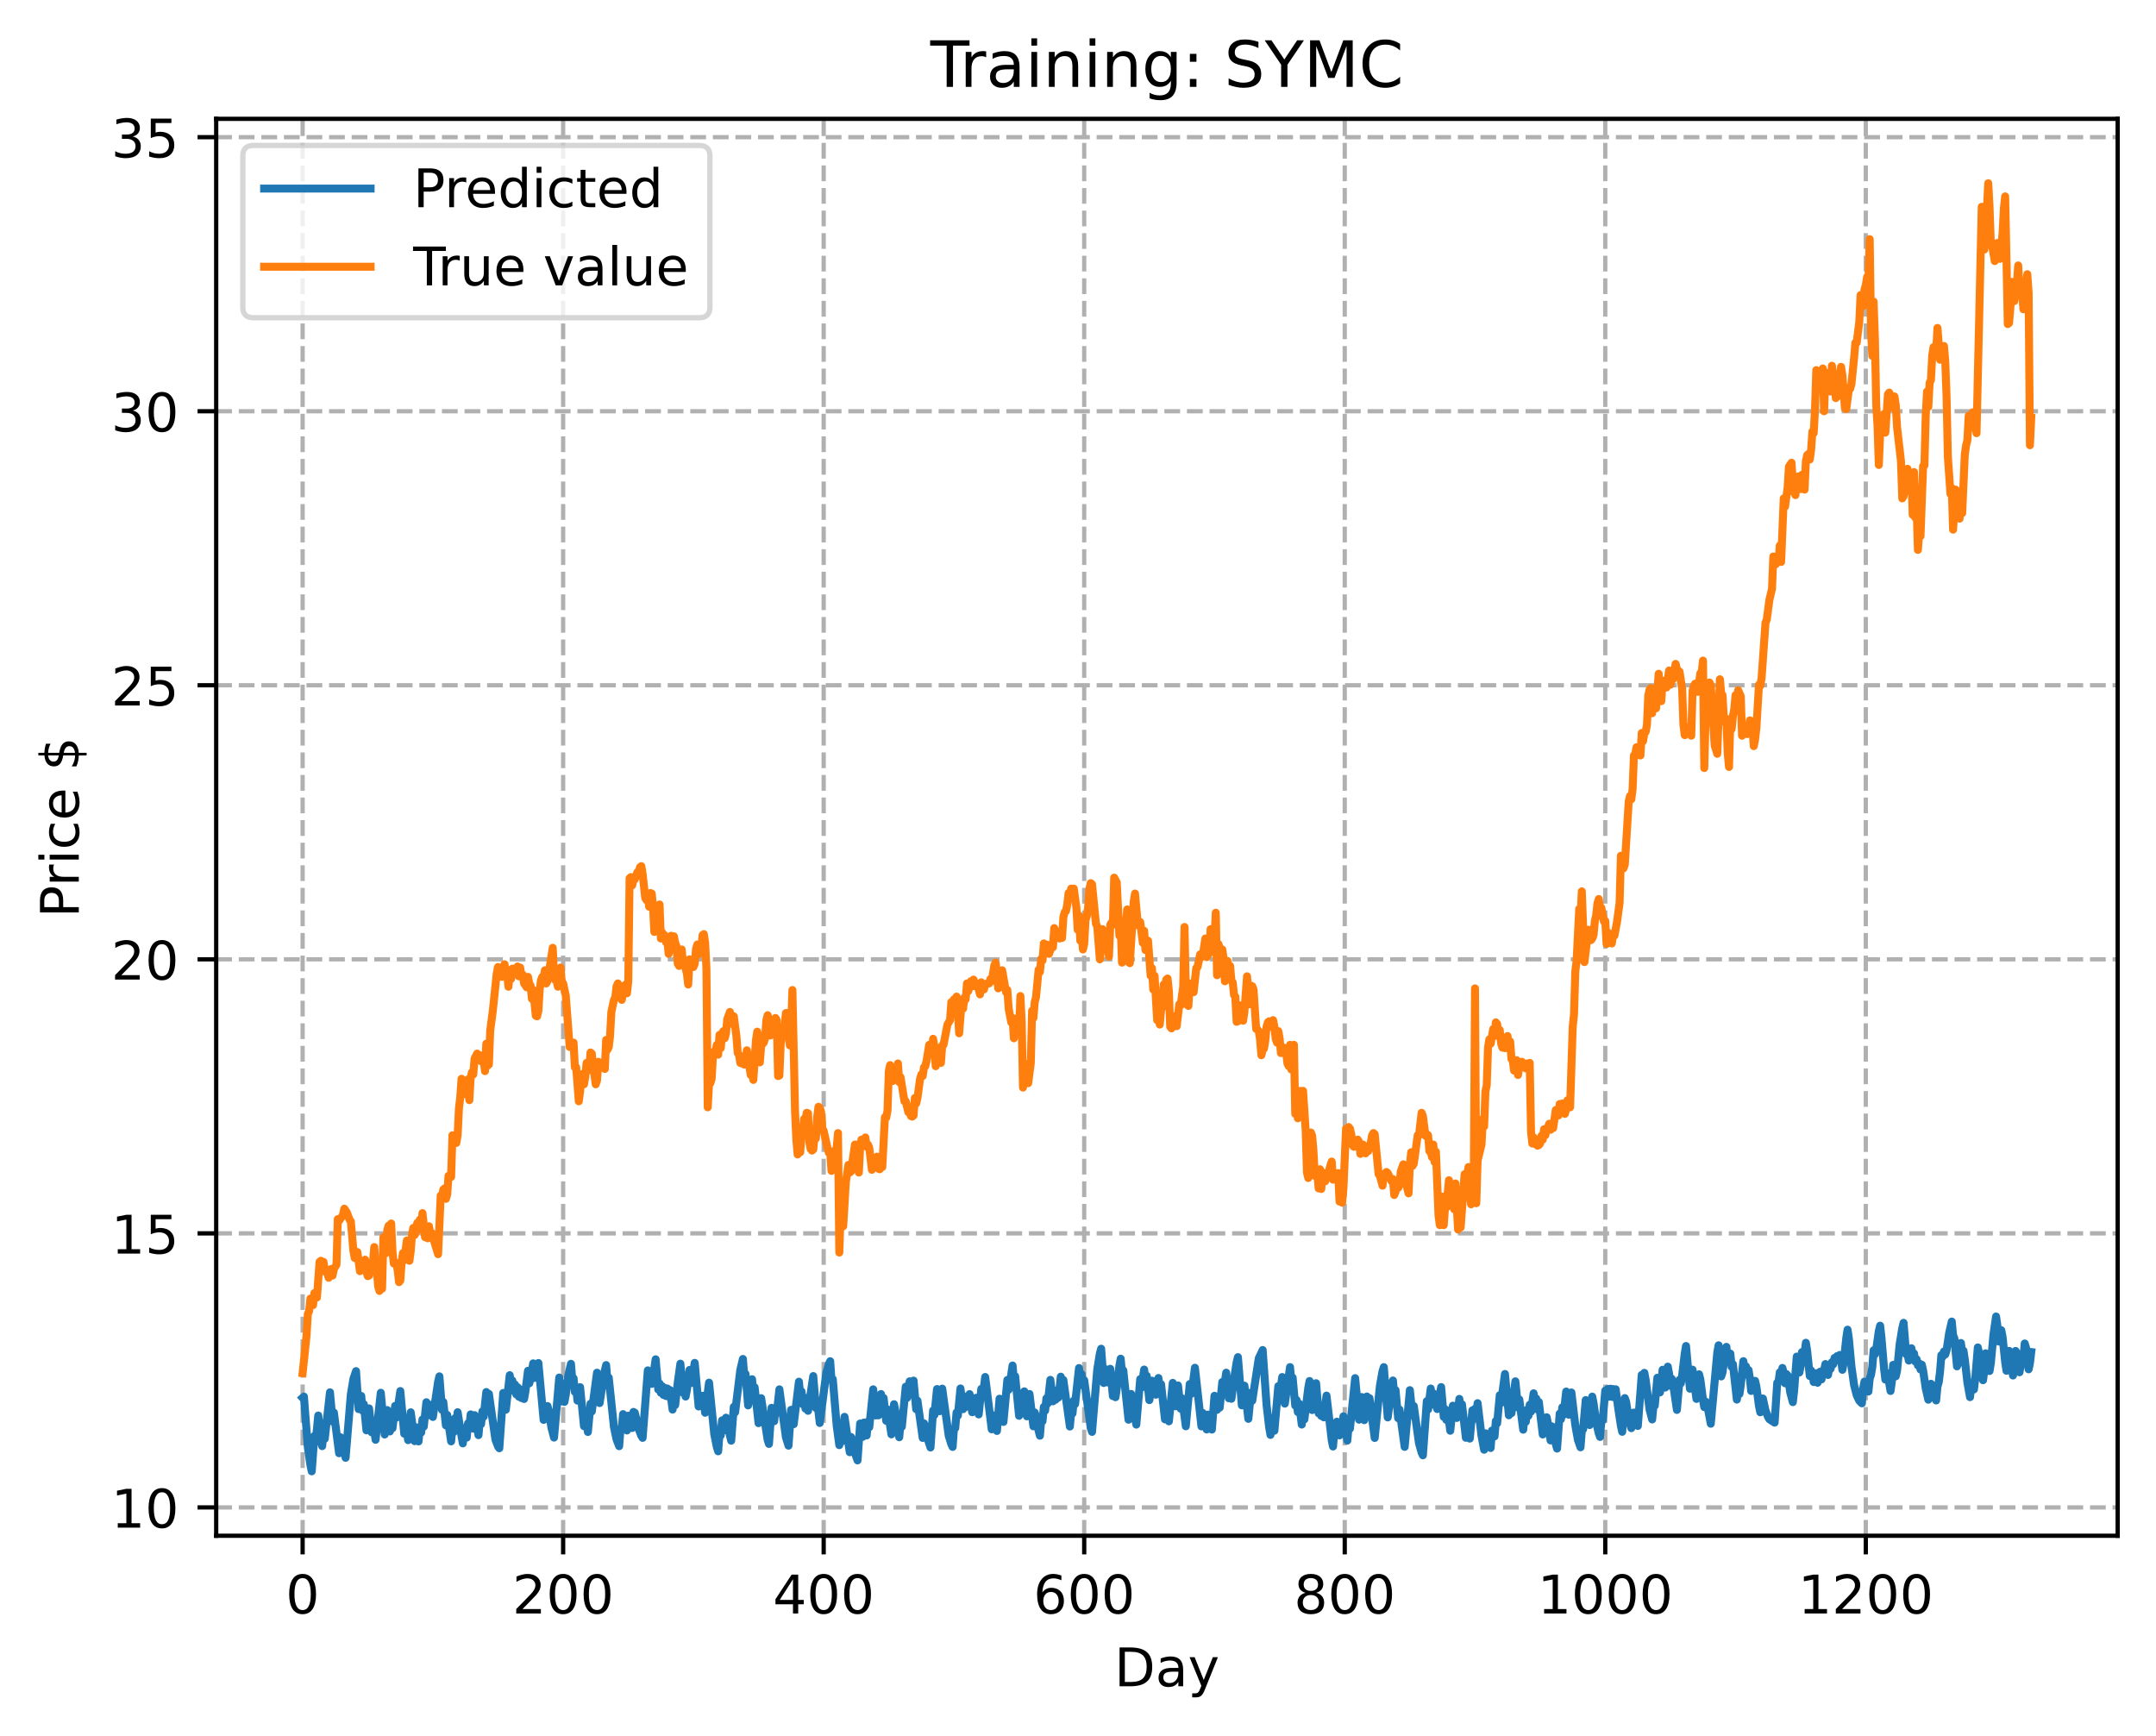 <?xml version="1.0" encoding="utf-8" standalone="no"?>
<!DOCTYPE svg PUBLIC "-//W3C//DTD SVG 1.1//EN"
  "http://www.w3.org/Graphics/SVG/1.1/DTD/svg11.dtd">
<!-- Created with matplotlib (https://matplotlib.org/) -->
<svg height="325.986pt" version="1.1" viewBox="0 0 404.923 325.986" width="404.923pt" xmlns="http://www.w3.org/2000/svg" xmlns:xlink="http://www.w3.org/1999/xlink">
 <defs>
  <style type="text/css">
*{stroke-linecap:butt;stroke-linejoin:round;}
  </style>
 </defs>
 <g id="figure_1">
  <g id="patch_1">
   <path d="M 0 325.986 
L 404.923 325.986 
L 404.923 0 
L 0 0 
z
" style="fill:#ffffff;"/>
  </g>
  <g id="axes_1">
   <g id="patch_2">
    <path d="M 40.603 288.43 
L 397.723 288.43 
L 397.723 22.318 
L 40.603 22.318 
z
" style="fill:#ffffff;"/>
   </g>
   <g id="matplotlib.axis_1">
    <g id="xtick_1">
     <g id="line2d_1">
      <path clip-path="url(#p9a241a87f2)" d="M 56.836 288.43 
L 56.836 22.318 
" style="fill:none;stroke:#b0b0b0;stroke-dasharray:2.96,1.28;stroke-dashoffset:0;stroke-width:0.8;"/>
     </g>
     <g id="line2d_2">
      <defs>
       <path d="M 0 0 
L 0 3.5 
" id="m25b05e1ef0" style="stroke:#000000;stroke-width:0.8;"/>
      </defs>
      <g>
       <use style="stroke:#000000;stroke-width:0.8;" x="56.836" xlink:href="#m25b05e1ef0" y="288.43"/>
      </g>
     </g>
     <g id="text_1">
      <!-- 0 -->
      <defs>
       <path d="M 31.781 66.406 
Q 24.172 66.406 20.328 58.906 
Q 16.5 51.422 16.5 36.375 
Q 16.5 21.391 20.328 13.891 
Q 24.172 6.391 31.781 6.391 
Q 39.453 6.391 43.281 13.891 
Q 47.125 21.391 47.125 36.375 
Q 47.125 51.422 43.281 58.906 
Q 39.453 66.406 31.781 66.406 
z
M 31.781 74.219 
Q 44.047 74.219 50.516 64.516 
Q 56.984 54.828 56.984 36.375 
Q 56.984 17.969 50.516 8.266 
Q 44.047 -1.422 31.781 -1.422 
Q 19.531 -1.422 13.062 8.266 
Q 6.594 17.969 6.594 36.375 
Q 6.594 54.828 13.062 64.516 
Q 19.531 74.219 31.781 74.219 
z
" id="DejaVuSans-48"/>
      </defs>
      <g transform="translate(53.655 303.029)scale(0.1 -0.1)">
       <use xlink:href="#DejaVuSans-48"/>
      </g>
     </g>
    </g>
    <g id="xtick_2">
     <g id="line2d_3">
      <path clip-path="url(#p9a241a87f2)" d="M 105.766 288.43 
L 105.766 22.318 
" style="fill:none;stroke:#b0b0b0;stroke-dasharray:2.96,1.28;stroke-dashoffset:0;stroke-width:0.8;"/>
     </g>
     <g id="line2d_4">
      <g>
       <use style="stroke:#000000;stroke-width:0.8;" x="105.766" xlink:href="#m25b05e1ef0" y="288.43"/>
      </g>
     </g>
     <g id="text_2">
      <!-- 200 -->
      <defs>
       <path d="M 19.188 8.297 
L 53.609 8.297 
L 53.609 0 
L 7.328 0 
L 7.328 8.297 
Q 12.938 14.109 22.625 23.891 
Q 32.328 33.688 34.812 36.531 
Q 39.547 41.844 41.422 45.531 
Q 43.312 49.219 43.312 52.781 
Q 43.312 58.594 39.234 62.25 
Q 35.156 65.922 28.609 65.922 
Q 23.969 65.922 18.812 64.312 
Q 13.672 62.703 7.812 59.422 
L 7.812 69.391 
Q 13.766 71.781 18.938 73 
Q 24.125 74.219 28.422 74.219 
Q 39.75 74.219 46.484 68.547 
Q 53.219 62.891 53.219 53.422 
Q 53.219 48.922 51.531 44.891 
Q 49.859 40.875 45.406 35.406 
Q 44.188 33.984 37.641 27.219 
Q 31.109 20.453 19.188 8.297 
z
" id="DejaVuSans-50"/>
      </defs>
      <g transform="translate(96.223 303.029)scale(0.1 -0.1)">
       <use xlink:href="#DejaVuSans-50"/>
       <use x="63.623" xlink:href="#DejaVuSans-48"/>
       <use x="127.246" xlink:href="#DejaVuSans-48"/>
      </g>
     </g>
    </g>
    <g id="xtick_3">
     <g id="line2d_5">
      <path clip-path="url(#p9a241a87f2)" d="M 154.697 288.43 
L 154.697 22.318 
" style="fill:none;stroke:#b0b0b0;stroke-dasharray:2.96,1.28;stroke-dashoffset:0;stroke-width:0.8;"/>
     </g>
     <g id="line2d_6">
      <g>
       <use style="stroke:#000000;stroke-width:0.8;" x="154.697" xlink:href="#m25b05e1ef0" y="288.43"/>
      </g>
     </g>
     <g id="text_3">
      <!-- 400 -->
      <defs>
       <path d="M 37.797 64.312 
L 12.891 25.391 
L 37.797 25.391 
z
M 35.203 72.906 
L 47.609 72.906 
L 47.609 25.391 
L 58.016 25.391 
L 58.016 17.188 
L 47.609 17.188 
L 47.609 0 
L 37.797 0 
L 37.797 17.188 
L 4.891 17.188 
L 4.891 26.703 
z
" id="DejaVuSans-52"/>
      </defs>
      <g transform="translate(145.153 303.029)scale(0.1 -0.1)">
       <use xlink:href="#DejaVuSans-52"/>
       <use x="63.623" xlink:href="#DejaVuSans-48"/>
       <use x="127.246" xlink:href="#DejaVuSans-48"/>
      </g>
     </g>
    </g>
    <g id="xtick_4">
     <g id="line2d_7">
      <path clip-path="url(#p9a241a87f2)" d="M 203.628 288.43 
L 203.628 22.318 
" style="fill:none;stroke:#b0b0b0;stroke-dasharray:2.96,1.28;stroke-dashoffset:0;stroke-width:0.8;"/>
     </g>
     <g id="line2d_8">
      <g>
       <use style="stroke:#000000;stroke-width:0.8;" x="203.628" xlink:href="#m25b05e1ef0" y="288.43"/>
      </g>
     </g>
     <g id="text_4">
      <!-- 600 -->
      <defs>
       <path d="M 33.016 40.375 
Q 26.375 40.375 22.484 35.828 
Q 18.609 31.297 18.609 23.391 
Q 18.609 15.531 22.484 10.953 
Q 26.375 6.391 33.016 6.391 
Q 39.656 6.391 43.531 10.953 
Q 47.406 15.531 47.406 23.391 
Q 47.406 31.297 43.531 35.828 
Q 39.656 40.375 33.016 40.375 
z
M 52.594 71.297 
L 52.594 62.312 
Q 48.875 64.062 45.094 64.984 
Q 41.312 65.922 37.594 65.922 
Q 27.828 65.922 22.672 59.328 
Q 17.531 52.734 16.797 39.406 
Q 19.672 43.656 24.016 45.922 
Q 28.375 48.188 33.594 48.188 
Q 44.578 48.188 50.953 41.516 
Q 57.328 34.859 57.328 23.391 
Q 57.328 12.156 50.688 5.359 
Q 44.047 -1.422 33.016 -1.422 
Q 20.359 -1.422 13.672 8.266 
Q 6.984 17.969 6.984 36.375 
Q 6.984 53.656 15.188 63.938 
Q 23.391 74.219 37.203 74.219 
Q 40.922 74.219 44.703 73.484 
Q 48.484 72.75 52.594 71.297 
z
" id="DejaVuSans-54"/>
      </defs>
      <g transform="translate(194.084 303.029)scale(0.1 -0.1)">
       <use xlink:href="#DejaVuSans-54"/>
       <use x="63.623" xlink:href="#DejaVuSans-48"/>
       <use x="127.246" xlink:href="#DejaVuSans-48"/>
      </g>
     </g>
    </g>
    <g id="xtick_5">
     <g id="line2d_9">
      <path clip-path="url(#p9a241a87f2)" d="M 252.558 288.43 
L 252.558 22.318 
" style="fill:none;stroke:#b0b0b0;stroke-dasharray:2.96,1.28;stroke-dashoffset:0;stroke-width:0.8;"/>
     </g>
     <g id="line2d_10">
      <g>
       <use style="stroke:#000000;stroke-width:0.8;" x="252.558" xlink:href="#m25b05e1ef0" y="288.43"/>
      </g>
     </g>
     <g id="text_5">
      <!-- 800 -->
      <defs>
       <path d="M 31.781 34.625 
Q 24.75 34.625 20.719 30.859 
Q 16.703 27.094 16.703 20.516 
Q 16.703 13.922 20.719 10.156 
Q 24.75 6.391 31.781 6.391 
Q 38.812 6.391 42.859 10.172 
Q 46.922 13.969 46.922 20.516 
Q 46.922 27.094 42.891 30.859 
Q 38.875 34.625 31.781 34.625 
z
M 21.922 38.812 
Q 15.578 40.375 12.031 44.719 
Q 8.5 49.078 8.5 55.328 
Q 8.5 64.062 14.719 69.141 
Q 20.953 74.219 31.781 74.219 
Q 42.672 74.219 48.875 69.141 
Q 55.078 64.062 55.078 55.328 
Q 55.078 49.078 51.531 44.719 
Q 48 40.375 41.703 38.812 
Q 48.828 37.156 52.797 32.312 
Q 56.781 27.484 56.781 20.516 
Q 56.781 9.906 50.312 4.234 
Q 43.844 -1.422 31.781 -1.422 
Q 19.734 -1.422 13.25 4.234 
Q 6.781 9.906 6.781 20.516 
Q 6.781 27.484 10.781 32.312 
Q 14.797 37.156 21.922 38.812 
z
M 18.312 54.391 
Q 18.312 48.734 21.844 45.562 
Q 25.391 42.391 31.781 42.391 
Q 38.141 42.391 41.719 45.562 
Q 45.312 48.734 45.312 54.391 
Q 45.312 60.062 41.719 63.234 
Q 38.141 66.406 31.781 66.406 
Q 25.391 66.406 21.844 63.234 
Q 18.312 60.062 18.312 54.391 
z
" id="DejaVuSans-56"/>
      </defs>
      <g transform="translate(243.015 303.029)scale(0.1 -0.1)">
       <use xlink:href="#DejaVuSans-56"/>
       <use x="63.623" xlink:href="#DejaVuSans-48"/>
       <use x="127.246" xlink:href="#DejaVuSans-48"/>
      </g>
     </g>
    </g>
    <g id="xtick_6">
     <g id="line2d_11">
      <path clip-path="url(#p9a241a87f2)" d="M 301.489 288.43 
L 301.489 22.318 
" style="fill:none;stroke:#b0b0b0;stroke-dasharray:2.96,1.28;stroke-dashoffset:0;stroke-width:0.8;"/>
     </g>
     <g id="line2d_12">
      <g>
       <use style="stroke:#000000;stroke-width:0.8;" x="301.489" xlink:href="#m25b05e1ef0" y="288.43"/>
      </g>
     </g>
     <g id="text_6">
      <!-- 1000 -->
      <defs>
       <path d="M 12.406 8.297 
L 28.516 8.297 
L 28.516 63.922 
L 10.984 60.406 
L 10.984 69.391 
L 28.422 72.906 
L 38.281 72.906 
L 38.281 8.297 
L 54.391 8.297 
L 54.391 0 
L 12.406 0 
z
" id="DejaVuSans-49"/>
      </defs>
      <g transform="translate(288.764 303.029)scale(0.1 -0.1)">
       <use xlink:href="#DejaVuSans-49"/>
       <use x="63.623" xlink:href="#DejaVuSans-48"/>
       <use x="127.246" xlink:href="#DejaVuSans-48"/>
       <use x="190.869" xlink:href="#DejaVuSans-48"/>
      </g>
     </g>
    </g>
    <g id="xtick_7">
     <g id="line2d_13">
      <path clip-path="url(#p9a241a87f2)" d="M 350.419 288.43 
L 350.419 22.318 
" style="fill:none;stroke:#b0b0b0;stroke-dasharray:2.96,1.28;stroke-dashoffset:0;stroke-width:0.8;"/>
     </g>
     <g id="line2d_14">
      <g>
       <use style="stroke:#000000;stroke-width:0.8;" x="350.419" xlink:href="#m25b05e1ef0" y="288.43"/>
      </g>
     </g>
     <g id="text_7">
      <!-- 1200 -->
      <g transform="translate(337.694 303.029)scale(0.1 -0.1)">
       <use xlink:href="#DejaVuSans-49"/>
       <use x="63.623" xlink:href="#DejaVuSans-50"/>
       <use x="127.246" xlink:href="#DejaVuSans-48"/>
       <use x="190.869" xlink:href="#DejaVuSans-48"/>
      </g>
     </g>
    </g>
    <g id="text_8">
     <!-- Day -->
     <defs>
      <path d="M 19.672 64.797 
L 19.672 8.109 
L 31.594 8.109 
Q 46.688 8.109 53.688 14.938 
Q 60.688 21.781 60.688 36.531 
Q 60.688 51.172 53.688 57.984 
Q 46.688 64.797 31.594 64.797 
z
M 9.812 72.906 
L 30.078 72.906 
Q 51.266 72.906 61.172 64.094 
Q 71.094 55.281 71.094 36.531 
Q 71.094 17.672 61.125 8.828 
Q 51.172 0 30.078 0 
L 9.812 0 
z
" id="DejaVuSans-68"/>
      <path d="M 34.281 27.484 
Q 23.391 27.484 19.188 25 
Q 14.984 22.516 14.984 16.5 
Q 14.984 11.719 18.141 8.906 
Q 21.297 6.109 26.703 6.109 
Q 34.188 6.109 38.703 11.406 
Q 43.219 16.703 43.219 25.484 
L 43.219 27.484 
z
M 52.203 31.203 
L 52.203 0 
L 43.219 0 
L 43.219 8.297 
Q 40.141 3.328 35.547 0.953 
Q 30.953 -1.422 24.312 -1.422 
Q 15.922 -1.422 10.953 3.297 
Q 6 8.016 6 15.922 
Q 6 25.141 12.172 29.828 
Q 18.359 34.516 30.609 34.516 
L 43.219 34.516 
L 43.219 35.406 
Q 43.219 41.609 39.141 45 
Q 35.062 48.391 27.688 48.391 
Q 23 48.391 18.547 47.266 
Q 14.109 46.141 10.016 43.891 
L 10.016 52.203 
Q 14.938 54.109 19.578 55.047 
Q 24.219 56 28.609 56 
Q 40.484 56 46.344 49.844 
Q 52.203 43.703 52.203 31.203 
z
" id="DejaVuSans-97"/>
      <path d="M 32.172 -5.078 
Q 28.375 -14.844 24.75 -17.812 
Q 21.141 -20.797 15.094 -20.797 
L 7.906 -20.797 
L 7.906 -13.281 
L 13.188 -13.281 
Q 16.891 -13.281 18.938 -11.516 
Q 21 -9.766 23.484 -3.219 
L 25.094 0.875 
L 2.984 54.688 
L 12.5 54.688 
L 29.594 11.922 
L 46.688 54.688 
L 56.203 54.688 
z
" id="DejaVuSans-121"/>
     </defs>
     <g transform="translate(209.29 316.707)scale(0.1 -0.1)">
      <use xlink:href="#DejaVuSans-68"/>
      <use x="77.002" xlink:href="#DejaVuSans-97"/>
      <use x="138.281" xlink:href="#DejaVuSans-121"/>
     </g>
    </g>
   </g>
   <g id="matplotlib.axis_2">
    <g id="ytick_1">
     <g id="line2d_15">
      <path clip-path="url(#p9a241a87f2)" d="M 40.603 283.112 
L 397.723 283.112 
" style="fill:none;stroke:#b0b0b0;stroke-dasharray:2.96,1.28;stroke-dashoffset:0;stroke-width:0.8;"/>
     </g>
     <g id="line2d_16">
      <defs>
       <path d="M 0 0 
L -3.5 0 
" id="mbf2acc59af" style="stroke:#000000;stroke-width:0.8;"/>
      </defs>
      <g>
       <use style="stroke:#000000;stroke-width:0.8;" x="40.603" xlink:href="#mbf2acc59af" y="283.112"/>
      </g>
     </g>
     <g id="text_9">
      <!-- 10 -->
      <g transform="translate(20.878 286.911)scale(0.1 -0.1)">
       <use xlink:href="#DejaVuSans-49"/>
       <use x="63.623" xlink:href="#DejaVuSans-48"/>
      </g>
     </g>
    </g>
    <g id="ytick_2">
     <g id="line2d_17">
      <path clip-path="url(#p9a241a87f2)" d="M 40.603 231.643 
L 397.723 231.643 
" style="fill:none;stroke:#b0b0b0;stroke-dasharray:2.96,1.28;stroke-dashoffset:0;stroke-width:0.8;"/>
     </g>
     <g id="line2d_18">
      <g>
       <use style="stroke:#000000;stroke-width:0.8;" x="40.603" xlink:href="#mbf2acc59af" y="231.643"/>
      </g>
     </g>
     <g id="text_10">
      <!-- 15 -->
      <defs>
       <path d="M 10.797 72.906 
L 49.516 72.906 
L 49.516 64.594 
L 19.828 64.594 
L 19.828 46.734 
Q 21.969 47.469 24.109 47.828 
Q 26.266 48.188 28.422 48.188 
Q 40.625 48.188 47.75 41.5 
Q 54.891 34.812 54.891 23.391 
Q 54.891 11.625 47.562 5.094 
Q 40.234 -1.422 26.906 -1.422 
Q 22.312 -1.422 17.547 -0.641 
Q 12.797 0.141 7.719 1.703 
L 7.719 11.625 
Q 12.109 9.234 16.797 8.062 
Q 21.484 6.891 26.703 6.891 
Q 35.156 6.891 40.078 11.328 
Q 45.016 15.766 45.016 23.391 
Q 45.016 31 40.078 35.438 
Q 35.156 39.891 26.703 39.891 
Q 22.75 39.891 18.812 39.016 
Q 14.891 38.141 10.797 36.281 
z
" id="DejaVuSans-53"/>
      </defs>
      <g transform="translate(20.878 235.442)scale(0.1 -0.1)">
       <use xlink:href="#DejaVuSans-49"/>
       <use x="63.623" xlink:href="#DejaVuSans-53"/>
      </g>
     </g>
    </g>
    <g id="ytick_3">
     <g id="line2d_19">
      <path clip-path="url(#p9a241a87f2)" d="M 40.603 180.174 
L 397.723 180.174 
" style="fill:none;stroke:#b0b0b0;stroke-dasharray:2.96,1.28;stroke-dashoffset:0;stroke-width:0.8;"/>
     </g>
     <g id="line2d_20">
      <g>
       <use style="stroke:#000000;stroke-width:0.8;" x="40.603" xlink:href="#mbf2acc59af" y="180.174"/>
      </g>
     </g>
     <g id="text_11">
      <!-- 20 -->
      <g transform="translate(20.878 183.973)scale(0.1 -0.1)">
       <use xlink:href="#DejaVuSans-50"/>
       <use x="63.623" xlink:href="#DejaVuSans-48"/>
      </g>
     </g>
    </g>
    <g id="ytick_4">
     <g id="line2d_21">
      <path clip-path="url(#p9a241a87f2)" d="M 40.603 128.705 
L 397.723 128.705 
" style="fill:none;stroke:#b0b0b0;stroke-dasharray:2.96,1.28;stroke-dashoffset:0;stroke-width:0.8;"/>
     </g>
     <g id="line2d_22">
      <g>
       <use style="stroke:#000000;stroke-width:0.8;" x="40.603" xlink:href="#mbf2acc59af" y="128.705"/>
      </g>
     </g>
     <g id="text_12">
      <!-- 25 -->
      <g transform="translate(20.878 132.504)scale(0.1 -0.1)">
       <use xlink:href="#DejaVuSans-50"/>
       <use x="63.623" xlink:href="#DejaVuSans-53"/>
      </g>
     </g>
    </g>
    <g id="ytick_5">
     <g id="line2d_23">
      <path clip-path="url(#p9a241a87f2)" d="M 40.603 77.236 
L 397.723 77.236 
" style="fill:none;stroke:#b0b0b0;stroke-dasharray:2.96,1.28;stroke-dashoffset:0;stroke-width:0.8;"/>
     </g>
     <g id="line2d_24">
      <g>
       <use style="stroke:#000000;stroke-width:0.8;" x="40.603" xlink:href="#mbf2acc59af" y="77.236"/>
      </g>
     </g>
     <g id="text_13">
      <!-- 30 -->
      <defs>
       <path d="M 40.578 39.312 
Q 47.656 37.797 51.625 33 
Q 55.609 28.219 55.609 21.188 
Q 55.609 10.406 48.188 4.484 
Q 40.766 -1.422 27.094 -1.422 
Q 22.516 -1.422 17.656 -0.516 
Q 12.797 0.391 7.625 2.203 
L 7.625 11.719 
Q 11.719 9.328 16.594 8.109 
Q 21.484 6.891 26.812 6.891 
Q 36.078 6.891 40.938 10.547 
Q 45.797 14.203 45.797 21.188 
Q 45.797 27.641 41.281 31.266 
Q 36.766 34.906 28.719 34.906 
L 20.219 34.906 
L 20.219 43.016 
L 29.109 43.016 
Q 36.375 43.016 40.234 45.922 
Q 44.094 48.828 44.094 54.297 
Q 44.094 59.906 40.109 62.906 
Q 36.141 65.922 28.719 65.922 
Q 24.656 65.922 20.016 65.031 
Q 15.375 64.156 9.812 62.312 
L 9.812 71.094 
Q 15.438 72.656 20.344 73.438 
Q 25.25 74.219 29.594 74.219 
Q 40.828 74.219 47.359 69.109 
Q 53.906 64.016 53.906 55.328 
Q 53.906 49.266 50.438 45.094 
Q 46.969 40.922 40.578 39.312 
z
" id="DejaVuSans-51"/>
      </defs>
      <g transform="translate(20.878 81.035)scale(0.1 -0.1)">
       <use xlink:href="#DejaVuSans-51"/>
       <use x="63.623" xlink:href="#DejaVuSans-48"/>
      </g>
     </g>
    </g>
    <g id="ytick_6">
     <g id="line2d_25">
      <path clip-path="url(#p9a241a87f2)" d="M 40.603 25.767 
L 397.723 25.767 
" style="fill:none;stroke:#b0b0b0;stroke-dasharray:2.96,1.28;stroke-dashoffset:0;stroke-width:0.8;"/>
     </g>
     <g id="line2d_26">
      <g>
       <use style="stroke:#000000;stroke-width:0.8;" x="40.603" xlink:href="#mbf2acc59af" y="25.767"/>
      </g>
     </g>
     <g id="text_14">
      <!-- 35 -->
      <g transform="translate(20.878 29.567)scale(0.1 -0.1)">
       <use xlink:href="#DejaVuSans-51"/>
       <use x="63.623" xlink:href="#DejaVuSans-53"/>
      </g>
     </g>
    </g>
    <g id="text_15">
     <!-- Price $ -->
     <defs>
      <path d="M 19.672 64.797 
L 19.672 37.406 
L 32.078 37.406 
Q 38.969 37.406 42.719 40.969 
Q 46.484 44.531 46.484 51.125 
Q 46.484 57.672 42.719 61.234 
Q 38.969 64.797 32.078 64.797 
z
M 9.812 72.906 
L 32.078 72.906 
Q 44.344 72.906 50.609 67.359 
Q 56.891 61.812 56.891 51.125 
Q 56.891 40.328 50.609 34.812 
Q 44.344 29.297 32.078 29.297 
L 19.672 29.297 
L 19.672 0 
L 9.812 0 
z
" id="DejaVuSans-80"/>
      <path d="M 41.109 46.297 
Q 39.594 47.172 37.812 47.578 
Q 36.031 48 33.891 48 
Q 26.266 48 22.188 43.047 
Q 18.109 38.094 18.109 28.812 
L 18.109 0 
L 9.078 0 
L 9.078 54.688 
L 18.109 54.688 
L 18.109 46.188 
Q 20.953 51.172 25.484 53.578 
Q 30.031 56 36.531 56 
Q 37.453 56 38.578 55.875 
Q 39.703 55.766 41.062 55.516 
z
" id="DejaVuSans-114"/>
      <path d="M 9.422 54.688 
L 18.406 54.688 
L 18.406 0 
L 9.422 0 
z
M 9.422 75.984 
L 18.406 75.984 
L 18.406 64.594 
L 9.422 64.594 
z
" id="DejaVuSans-105"/>
      <path d="M 48.781 52.594 
L 48.781 44.188 
Q 44.969 46.297 41.141 47.344 
Q 37.312 48.391 33.406 48.391 
Q 24.656 48.391 19.812 42.844 
Q 14.984 37.312 14.984 27.297 
Q 14.984 17.281 19.812 11.734 
Q 24.656 6.203 33.406 6.203 
Q 37.312 6.203 41.141 7.25 
Q 44.969 8.297 48.781 10.406 
L 48.781 2.094 
Q 45.016 0.344 40.984 -0.531 
Q 36.969 -1.422 32.422 -1.422 
Q 20.062 -1.422 12.781 6.344 
Q 5.516 14.109 5.516 27.297 
Q 5.516 40.672 12.859 48.328 
Q 20.219 56 33.016 56 
Q 37.156 56 41.109 55.141 
Q 45.062 54.297 48.781 52.594 
z
" id="DejaVuSans-99"/>
      <path d="M 56.203 29.594 
L 56.203 25.203 
L 14.891 25.203 
Q 15.484 15.922 20.484 11.062 
Q 25.484 6.203 34.422 6.203 
Q 39.594 6.203 44.453 7.469 
Q 49.312 8.734 54.109 11.281 
L 54.109 2.781 
Q 49.266 0.734 44.188 -0.344 
Q 39.109 -1.422 33.891 -1.422 
Q 20.797 -1.422 13.156 6.188 
Q 5.516 13.812 5.516 26.812 
Q 5.516 40.234 12.766 48.109 
Q 20.016 56 32.328 56 
Q 43.359 56 49.781 48.891 
Q 56.203 41.797 56.203 29.594 
z
M 47.219 32.234 
Q 47.125 39.594 43.094 43.984 
Q 39.062 48.391 32.422 48.391 
Q 24.906 48.391 20.391 44.141 
Q 15.875 39.891 15.188 32.172 
z
" id="DejaVuSans-101"/>
      <path id="DejaVuSans-32"/>
      <path d="M 33.797 -14.703 
L 28.906 -14.703 
L 28.859 0 
Q 23.734 0.094 18.609 1.188 
Q 13.484 2.297 8.297 4.5 
L 8.297 13.281 
Q 13.281 10.156 18.375 8.562 
Q 23.484 6.984 28.906 6.938 
L 28.906 29.203 
Q 18.109 30.953 13.203 35.156 
Q 8.297 39.359 8.297 46.688 
Q 8.297 54.641 13.625 59.219 
Q 18.953 63.812 28.906 64.5 
L 28.906 75.984 
L 33.797 75.984 
L 33.797 64.656 
Q 38.328 64.453 42.578 63.688 
Q 46.828 62.938 50.875 61.625 
L 50.875 53.078 
Q 46.828 55.125 42.547 56.25 
Q 38.281 57.375 33.797 57.562 
L 33.797 36.719 
Q 44.875 35.016 50.094 30.609 
Q 55.328 26.219 55.328 18.609 
Q 55.328 10.359 49.781 5.594 
Q 44.234 0.828 33.797 0.094 
z
M 28.906 37.594 
L 28.906 57.625 
Q 23.25 56.984 20.266 54.391 
Q 17.281 51.812 17.281 47.516 
Q 17.281 43.312 20.031 40.969 
Q 22.797 38.625 28.906 37.594 
z
M 33.797 28.219 
L 33.797 7.078 
Q 39.984 7.906 43.141 10.594 
Q 46.297 13.281 46.297 17.672 
Q 46.297 21.969 43.281 24.5 
Q 40.281 27.047 33.797 28.219 
z
" id="DejaVuSans-36"/>
     </defs>
     <g transform="translate(14.798 172.342)rotate(-90)scale(0.1 -0.1)">
      <use xlink:href="#DejaVuSans-80"/>
      <use x="58.553" xlink:href="#DejaVuSans-114"/>
      <use x="99.666" xlink:href="#DejaVuSans-105"/>
      <use x="127.449" xlink:href="#DejaVuSans-99"/>
      <use x="182.43" xlink:href="#DejaVuSans-101"/>
      <use x="243.953" xlink:href="#DejaVuSans-32"/>
      <use x="275.74" xlink:href="#DejaVuSans-36"/>
     </g>
    </g>
   </g>
   <g id="line2d_27">
    <path clip-path="url(#p9a241a87f2)" d="M 56.836 262.523 
L 57.081 262.299 
L 57.814 271.809 
L 58.304 275.179 
L 58.548 276.334 
L 59.038 269.688 
L 59.282 270.873 
L 59.772 265.854 
L 60.506 271.601 
L 60.75 269.079 
L 60.995 270.226 
L 61.974 261.493 
L 62.463 266.974 
L 62.708 265.298 
L 63.686 272.938 
L 63.931 269.925 
L 64.175 270.617 
L 64.909 273.791 
L 65.888 261.911 
L 66.377 258.962 
L 66.867 257.517 
L 67.356 264.646 
L 67.845 262.175 
L 68.09 264.934 
L 68.335 263.729 
L 68.824 268.638 
L 69.313 264.514 
L 69.802 269.011 
L 70.047 266.909 
L 70.536 270.413 
L 71.515 261.579 
L 72.249 269.415 
L 72.738 264.833 
L 73.228 268.843 
L 73.472 266.702 
L 73.717 268.237 
L 74.206 264.045 
L 74.451 266.241 
L 75.185 261.258 
L 75.919 269.271 
L 76.163 267.142 
L 76.653 270.479 
L 77.142 265.249 
L 77.876 270.665 
L 78.121 268.074 
L 78.61 270.713 
L 78.855 267.991 
L 79.099 269.052 
L 79.344 266.603 
L 79.589 267.94 
L 80.078 263.359 
L 80.323 265.431 
L 80.567 263.779 
L 80.812 265.835 
L 81.056 264.118 
L 81.301 266.123 
L 82.28 259.519 
L 82.524 258.497 
L 83.014 264.777 
L 83.258 263.31 
L 83.748 267.707 
L 83.992 265.747 
L 84.726 270.71 
L 84.971 267.996 
L 85.216 268.957 
L 85.46 266.361 
L 85.705 267.457 
L 85.95 265.233 
L 86.439 268.351 
L 86.928 271.089 
L 87.173 268.226 
L 87.417 268.721 
L 87.662 270.001 
L 87.907 267.31 
L 88.151 268.036 
L 88.396 265.637 
L 88.641 266.699 
L 88.885 268.321 
L 89.13 265.786 
L 89.375 266.75 
L 89.864 269.536 
L 90.109 266.801 
L 90.353 267.468 
L 90.598 265.077 
L 90.843 266.074 
L 91.332 261.44 
L 91.577 263.252 
L 91.821 261.786 
L 93.044 270.357 
L 93.534 271.668 
L 93.778 272 
L 94.512 261.613 
L 94.757 262.814 
L 95.002 264.758 
L 95.736 258.28 
L 95.98 260.462 
L 96.225 259.283 
L 96.47 261.243 
L 96.714 260.024 
L 96.959 261.878 
L 97.204 260.545 
L 97.448 262.318 
L 97.693 260.936 
L 97.938 262.575 
L 98.182 261.123 
L 98.427 262.748 
L 98.672 261.342 
L 99.161 257.452 
L 99.405 259.809 
L 99.65 258.878 
L 100.139 256.058 
L 100.384 258.797 
L 100.629 258.274 
L 101.118 255.994 
L 102.097 266.674 
L 102.341 264.583 
L 102.586 265.572 
L 102.831 264.077 
L 103.075 265.044 
L 103.565 268.128 
L 104.054 269.999 
L 105.032 258.723 
L 105.522 263.214 
L 105.766 261.897 
L 106.011 263.294 
L 106.256 261.937 
L 106.745 258.245 
L 107.234 256.146 
L 107.479 259.176 
L 107.724 258.853 
L 107.968 261.417 
L 108.213 260.7 
L 108.458 263.057 
L 108.702 262.13 
L 108.947 260.528 
L 109.681 267.856 
L 109.926 265.967 
L 110.17 267.142 
L 110.415 268.946 
L 110.904 263.643 
L 111.149 265.095 
L 112.127 257.81 
L 112.617 263.515 
L 113.106 260.319 
L 113.595 257.401 
L 113.84 256.381 
L 114.085 259.428 
L 114.329 258.738 
L 115.308 268.042 
L 115.797 270.349 
L 116.287 271.611 
L 116.531 268.355 
L 116.776 268.321 
L 117.02 265.593 
L 117.265 266.122 
L 117.754 268.66 
L 117.999 265.876 
L 118.244 266.386 
L 118.488 267.69 
L 118.733 268.201 
L 118.978 265.176 
L 119.222 265.322 
L 119.956 268.394 
L 120.446 269.66 
L 120.69 270.051 
L 121.669 257.375 
L 121.914 259.154 
L 122.158 257.986 
L 122.403 259.907 
L 122.648 258.655 
L 123.137 255.296 
L 123.626 260.967 
L 123.871 259.835 
L 124.115 261.579 
L 124.36 260.351 
L 124.605 261.99 
L 124.849 260.663 
L 125.094 262.196 
L 125.339 260.779 
L 125.583 262.31 
L 125.828 261.072 
L 126.317 264.739 
L 126.562 262.815 
L 126.807 263.889 
L 127.296 259.621 
L 127.785 256.115 
L 128.275 261.573 
L 128.519 260.484 
L 128.764 262.29 
L 129.008 261.046 
L 129.498 257.295 
L 129.742 259.757 
L 129.987 258.862 
L 130.476 255.967 
L 131.21 264.153 
L 131.455 262.511 
L 131.7 263.837 
L 131.944 262.147 
L 132.189 263.432 
L 132.434 265.334 
L 133.168 259.681 
L 134.146 269.361 
L 134.636 271.796 
L 134.88 272.574 
L 135.125 269.427 
L 135.369 269.572 
L 135.614 266.766 
L 135.859 267.319 
L 136.103 268.607 
L 136.348 266.262 
L 136.593 266.92 
L 137.082 269.583 
L 137.327 270.579 
L 137.816 264.224 
L 138.061 265.25 
L 139.039 257.286 
L 139.529 255.231 
L 139.773 258.432 
L 140.018 258.035 
L 140.507 263.954 
L 140.752 262.623 
L 141.241 259.037 
L 141.486 261.548 
L 141.73 260.555 
L 142.464 267.287 
L 142.954 262.597 
L 144.177 270.462 
L 144.422 271.191 
L 144.911 264.408 
L 145.156 265.296 
L 145.4 266.923 
L 145.645 264.493 
L 145.89 265.397 
L 146.379 260.939 
L 147.602 269.94 
L 148.091 271.515 
L 148.581 264.782 
L 148.825 265.714 
L 149.07 267.478 
L 150.049 259.501 
L 150.293 262.177 
L 150.538 261.331 
L 150.783 263.733 
L 151.027 262.465 
L 151.272 264.566 
L 151.517 263.075 
L 151.761 264.967 
L 152.74 258.444 
L 153.229 264.43 
L 153.474 263.07 
L 153.963 267.256 
L 155.186 257.854 
L 155.676 256.176 
L 155.92 255.655 
L 156.165 259.209 
L 156.41 259.03 
L 157.144 267.805 
L 157.633 271.418 
L 157.878 269.417 
L 158.122 270.7 
L 158.612 266.104 
L 159.59 272.744 
L 159.835 269.89 
L 160.079 270.46 
L 160.569 272.918 
L 161.058 274.281 
L 161.547 267.354 
L 161.792 268.32 
L 162.037 269.857 
L 162.281 267.181 
L 162.526 268.092 
L 162.771 269.595 
L 163.015 266.997 
L 163.26 268.054 
L 163.994 260.935 
L 164.483 265.841 
L 164.728 264.049 
L 164.972 265.818 
L 165.462 261.816 
L 165.706 263.98 
L 165.951 262.555 
L 166.44 266.843 
L 166.685 264.716 
L 167.419 269.392 
L 167.908 263.733 
L 168.153 264.999 
L 168.887 269.937 
L 169.132 267.263 
L 169.376 267.969 
L 170.11 260.433 
L 170.355 262.546 
L 170.844 259.432 
L 171.089 261.876 
L 171.578 259.299 
L 172.067 264.666 
L 172.312 263.065 
L 173.291 270.063 
L 173.535 267.329 
L 173.78 268.008 
L 174.269 270.368 
L 174.759 271.862 
L 175.248 264.919 
L 175.493 265.755 
L 175.982 260.883 
L 176.471 265.044 
L 176.96 260.803 
L 178.184 269.669 
L 178.673 271.253 
L 178.918 271.75 
L 179.162 268.272 
L 179.407 268.21 
L 179.652 265.296 
L 179.896 265.869 
L 180.386 260.77 
L 180.875 264.655 
L 181.12 262.664 
L 181.364 264.256 
L 181.609 262.257 
L 181.854 263.637 
L 182.098 261.829 
L 182.588 265.238 
L 182.832 263.223 
L 183.077 264.369 
L 183.321 262.524 
L 183.566 263.74 
L 183.811 265.65 
L 184.3 260.86 
L 184.545 262.437 
L 185.034 258.615 
L 186.257 268.441 
L 186.502 265.814 
L 186.747 266.41 
L 187.236 268.75 
L 187.725 262.697 
L 187.97 263.769 
L 188.459 267.059 
L 189.193 259.178 
L 189.438 261.017 
L 189.682 259.768 
L 190.172 256.461 
L 190.416 259.152 
L 190.661 258.484 
L 191.395 265.903 
L 191.64 264.02 
L 191.884 265.298 
L 192.374 261.319 
L 192.863 266.001 
L 193.352 261.809 
L 194.086 267.879 
L 194.331 265.286 
L 194.575 266.058 
L 195.065 268.728 
L 195.309 269.648 
L 195.554 266.613 
L 195.799 266.909 
L 196.043 264.243 
L 196.288 264.921 
L 196.533 262.617 
L 196.777 263.577 
L 197.267 259.156 
L 197.756 263.186 
L 198.001 261.441 
L 198.245 262.89 
L 198.49 261.136 
L 198.735 262.51 
L 198.979 260.911 
L 199.224 258.559 
L 199.469 260.474 
L 199.713 259.18 
L 200.936 267.922 
L 201.181 265.174 
L 201.426 265.467 
L 201.67 263.047 
L 201.915 263.696 
L 202.649 256.939 
L 202.894 259.033 
L 203.138 258.069 
L 203.383 260.218 
L 203.628 259.236 
L 204.851 268.18 
L 205.096 268.927 
L 206.074 257.237 
L 206.563 254.215 
L 206.808 253.308 
L 207.297 259.747 
L 207.542 258.89 
L 207.787 257.197 
L 208.031 259.633 
L 208.276 258.683 
L 208.521 257.082 
L 209.01 262.202 
L 209.255 260.731 
L 209.499 262.415 
L 209.744 260.776 
L 210.233 256.52 
L 210.478 255.182 
L 210.723 257.853 
L 210.967 257.367 
L 211.946 266.641 
L 212.191 264.693 
L 212.435 261.798 
L 212.924 265.058 
L 213.414 267.561 
L 214.148 259.006 
L 214.392 260.617 
L 214.882 257.221 
L 215.126 259.376 
L 215.371 258.394 
L 215.86 262.964 
L 216.105 261.495 
L 216.35 259.308 
L 216.594 261.249 
L 216.839 260.033 
L 217.084 261.94 
L 217.328 260.686 
L 217.573 258.808 
L 217.818 261.022 
L 218.062 259.97 
L 218.796 266.575 
L 219.041 264.385 
L 219.285 265.353 
L 219.53 266.943 
L 220.264 259.722 
L 220.753 264.113 
L 221.243 260.207 
L 221.732 264.562 
L 221.977 262.624 
L 222.466 265.999 
L 222.711 267.874 
L 223.445 259.94 
L 223.689 261.806 
L 223.934 260.659 
L 224.423 256.882 
L 225.646 267.893 
L 225.891 265.376 
L 226.136 265.996 
L 226.625 268.476 
L 226.87 265.68 
L 227.114 266.107 
L 227.604 268.495 
L 228.093 262.15 
L 228.338 263.088 
L 228.582 264.781 
L 228.827 262.991 
L 229.072 264.38 
L 229.561 259.556 
L 229.806 261.157 
L 230.295 257.808 
L 230.784 262.612 
L 231.029 261.071 
L 231.273 262.708 
L 231.763 259.03 
L 232.252 255.875 
L 232.497 254.886 
L 233.231 263.941 
L 233.72 260.248 
L 234.454 266.48 
L 234.943 261.558 
L 235.188 263.069 
L 236.411 255.112 
L 237.145 253.556 
L 237.879 263.905 
L 238.368 268.109 
L 238.613 269.496 
L 238.858 266.908 
L 239.102 267.443 
L 239.347 268.712 
L 240.081 260.339 
L 240.326 262.16 
L 240.815 258.625 
L 241.304 263.62 
L 242.283 256.762 
L 242.527 259.552 
L 242.772 258.732 
L 243.261 263.984 
L 243.506 262.93 
L 243.751 265.207 
L 243.995 263.623 
L 244.485 267.55 
L 244.729 265.344 
L 244.974 266.588 
L 245.708 260.673 
L 245.953 259.372 
L 246.442 264.829 
L 247.176 259.785 
L 247.665 265.448 
L 247.91 263.973 
L 248.155 265.932 
L 248.399 264.312 
L 248.644 266.197 
L 249.133 262.114 
L 250.112 270.461 
L 250.356 271.669 
L 250.601 268.919 
L 250.846 269.657 
L 251.09 267.014 
L 251.58 269.584 
L 251.824 267.16 
L 252.069 268.306 
L 252.314 266.002 
L 253.048 270.558 
L 253.292 267.654 
L 253.537 268.322 
L 254.515 258.832 
L 255.249 266.633 
L 255.739 262.384 
L 256.228 266.724 
L 256.717 262.286 
L 256.962 264.263 
L 257.207 262.595 
L 258.185 270.068 
L 259.164 260.27 
L 259.653 257.525 
L 259.898 256.767 
L 260.632 266.211 
L 261.121 262.493 
L 261.61 259.276 
L 261.855 262.072 
L 262.1 261.085 
L 262.589 266.354 
L 262.834 264.728 
L 263.812 271.744 
L 264.791 261.09 
L 265.28 265.83 
L 265.525 264.07 
L 266.503 271.071 
L 266.993 272.809 
L 267.237 273.328 
L 267.971 263.154 
L 268.216 264.716 
L 268.705 260.783 
L 268.95 263.013 
L 269.195 261.701 
L 269.439 263.9 
L 269.684 262.564 
L 269.929 264.64 
L 270.663 260.512 
L 271.152 266.118 
L 271.397 264.655 
L 271.641 266.675 
L 271.886 264.949 
L 272.375 268.714 
L 272.864 264.007 
L 273.109 265.961 
L 273.354 264.273 
L 273.598 266.312 
L 274.088 262.73 
L 274.332 265.08 
L 274.577 263.741 
L 275.311 270.036 
L 275.556 267.53 
L 276.045 270.187 
L 276.534 264.878 
L 276.779 266.546 
L 277.024 264.59 
L 277.268 265.378 
L 277.513 263.531 
L 278.247 269.668 
L 278.736 272.275 
L 278.981 269.195 
L 279.225 269.776 
L 279.715 271.406 
L 279.959 271.954 
L 280.204 268.679 
L 280.449 268.825 
L 280.693 269.777 
L 280.938 266.879 
L 281.183 267.317 
L 281.672 262.031 
L 281.917 263.5 
L 282.406 259.795 
L 282.651 258.051 
L 283.385 265.809 
L 283.629 263.987 
L 283.874 265.408 
L 284.608 259.433 
L 285.097 264.352 
L 285.342 262.835 
L 286.076 268.514 
L 286.32 266.123 
L 286.565 267.039 
L 286.81 264.777 
L 287.054 265.91 
L 287.299 263.831 
L 287.544 265.131 
L 288.033 261.681 
L 288.278 263.92 
L 288.522 262.663 
L 288.767 264.72 
L 289.012 263.306 
L 289.746 269.412 
L 289.99 267.05 
L 290.235 268.103 
L 290.479 266.177 
L 290.724 267.338 
L 291.213 270.531 
L 291.458 267.88 
L 291.703 268.64 
L 292.192 271.193 
L 292.437 272.063 
L 292.926 265.497 
L 293.171 266.549 
L 293.415 264.316 
L 293.66 265.7 
L 294.149 261.351 
L 294.639 265.705 
L 295.128 261.531 
L 295.862 267.699 
L 296.351 270.414 
L 296.84 271.821 
L 297.085 268.686 
L 297.33 268.439 
L 297.819 262.951 
L 298.064 264.053 
L 298.553 267.642 
L 299.042 262.301 
L 299.287 263.518 
L 299.776 267.087 
L 300.266 269.211 
L 300.51 269.874 
L 300.755 266.825 
L 301 266.796 
L 301.489 261.185 
L 301.734 262.31 
L 301.978 260.858 
L 302.223 262.317 
L 302.467 260.819 
L 302.712 262.338 
L 302.957 260.88 
L 303.201 262.456 
L 303.446 260.927 
L 303.935 264.58 
L 304.425 267.792 
L 304.669 268.914 
L 305.159 262.583 
L 305.403 263.271 
L 305.893 266.517 
L 306.382 268.227 
L 306.627 265.381 
L 306.871 265.3 
L 307.361 267.152 
L 307.605 267.815 
L 308.339 258.22 
L 308.584 259.281 
L 308.828 257.839 
L 309.073 259.141 
L 309.807 264.729 
L 310.296 266.592 
L 310.541 264.002 
L 310.786 264.006 
L 311.275 258.759 
L 311.52 259.598 
L 311.764 261.513 
L 312.009 259.809 
L 312.254 257.26 
L 312.498 258.388 
L 312.743 260.609 
L 312.988 259.197 
L 313.232 256.671 
L 313.477 258.024 
L 313.722 260.272 
L 313.966 258.945 
L 314.211 259.82 
L 314.945 264.803 
L 315.434 259.146 
L 315.679 259.807 
L 315.923 258.354 
L 316.413 254.223 
L 316.657 252.796 
L 317.147 258.27 
L 317.391 260.818 
L 317.636 259.599 
L 317.881 257.243 
L 318.615 262.733 
L 318.859 260.899 
L 319.104 258.114 
L 319.349 259.101 
L 319.838 262.874 
L 320.082 264.273 
L 320.327 263.227 
L 320.572 263.522 
L 321.306 267.394 
L 322.529 254.014 
L 322.774 252.664 
L 323.263 258.513 
L 323.508 257.759 
L 323.997 254.209 
L 324.242 252.962 
L 324.486 255.404 
L 324.731 255.384 
L 324.976 254.222 
L 325.22 256.707 
L 325.465 256.221 
L 326.199 262.862 
L 326.443 261.166 
L 326.688 261.809 
L 326.933 260.172 
L 327.422 255.646 
L 327.667 257.326 
L 327.911 256.616 
L 328.156 258.244 
L 328.401 257.315 
L 328.645 258.822 
L 328.89 261.239 
L 329.135 259.748 
L 329.379 260.726 
L 329.624 259.347 
L 329.869 260.391 
L 330.358 264.06 
L 330.603 265.244 
L 330.847 262.667 
L 331.092 262.66 
L 331.581 264.913 
L 332.07 266.139 
L 332.315 266.553 
L 333.294 267.186 
L 333.783 259.731 
L 334.028 259.556 
L 334.272 257.727 
L 334.517 258.255 
L 334.762 256.919 
L 335.006 257.946 
L 335.251 259.793 
L 335.496 258.058 
L 335.74 258.345 
L 336.23 261.512 
L 336.719 263.341 
L 336.964 261.109 
L 337.453 254.786 
L 337.698 255.575 
L 337.942 257.771 
L 338.187 256.508 
L 338.431 253.943 
L 338.676 255.054 
L 338.921 254.24 
L 339.165 252.193 
L 339.41 253.735 
L 339.899 258.44 
L 340.144 257.394 
L 340.389 257.792 
L 340.633 259.568 
L 340.878 257.924 
L 341.123 257.986 
L 341.367 259.699 
L 341.612 257.768 
L 341.857 257.623 
L 342.101 259.071 
L 342.346 257.424 
L 342.591 257.336 
L 342.835 256.189 
L 343.08 256.585 
L 343.325 258.235 
L 343.569 256.814 
L 343.814 257.083 
L 344.058 255.838 
L 344.303 256.238 
L 344.548 255.034 
L 344.792 255.56 
L 345.037 254.698 
L 345.282 255.333 
L 345.526 254.479 
L 345.771 255.173 
L 346.016 257.266 
L 346.26 256.019 
L 346.75 251.318 
L 346.994 249.734 
L 347.239 251.378 
L 347.728 256.679 
L 348.218 260.12 
L 348.707 262.033 
L 349.196 263.08 
L 349.686 263.562 
L 349.93 260.711 
L 350.175 259.471 
L 350.664 260.839 
L 350.909 261.35 
L 351.153 258.909 
L 351.398 258.21 
L 351.643 256.75 
L 351.887 253.602 
L 352.132 254.365 
L 352.377 253.421 
L 352.866 249.993 
L 353.111 248.982 
L 353.355 251.126 
L 353.845 256.967 
L 354.089 259.099 
L 354.334 257.878 
L 354.579 258.442 
L 355.068 261.243 
L 355.313 259.472 
L 355.557 256.34 
L 355.802 256.705 
L 356.046 258.492 
L 356.291 257.445 
L 356.78 252.437 
L 357.27 249.451 
L 357.514 248.45 
L 358.004 254.353 
L 358.248 254.153 
L 358.493 255.532 
L 358.738 254.97 
L 358.982 253.216 
L 359.227 254.451 
L 359.472 254.19 
L 359.716 255.715 
L 359.961 255.279 
L 360.206 256.432 
L 360.45 256.057 
L 360.695 257.209 
L 360.94 256.305 
L 361.184 257.373 
L 361.674 260.772 
L 362.163 262.885 
L 362.407 260.466 
L 362.652 259.891 
L 363.386 262.493 
L 363.631 263.023 
L 363.875 260.422 
L 364.12 259.582 
L 364.365 257.609 
L 364.609 254.515 
L 364.854 254.816 
L 365.099 253.826 
L 365.343 254.381 
L 365.588 253.613 
L 366.077 250.334 
L 366.567 248.207 
L 366.811 250.781 
L 367.056 251.371 
L 367.545 256.62 
L 367.79 255.936 
L 368.279 252.231 
L 368.524 254.043 
L 368.768 253.692 
L 369.013 255.338 
L 369.502 259.651 
L 369.992 262.401 
L 370.236 260.254 
L 370.481 259.814 
L 370.726 260.961 
L 370.97 258.968 
L 371.46 253.064 
L 371.704 254.216 
L 372.194 258 
L 372.438 259.224 
L 372.683 257.403 
L 372.928 254.169 
L 373.172 254.444 
L 373.662 257.497 
L 373.906 255.992 
L 374.395 250.65 
L 374.885 247.259 
L 375.129 248.963 
L 375.374 251.96 
L 375.619 251.783 
L 375.863 249.826 
L 376.108 251.088 
L 376.597 255.84 
L 376.842 257.45 
L 377.087 256.321 
L 377.331 253.71 
L 377.576 254.424 
L 378.065 258.339 
L 378.31 256.791 
L 378.555 253.726 
L 378.799 254.124 
L 379.289 257.73 
L 379.533 256.24 
L 379.778 256.147 
L 380.022 254.979 
L 380.267 252.324 
L 380.512 253.12 
L 381.001 257.174 
L 381.246 256.03 
L 381.49 253.941 
L 381.49 253.941 
" style="fill:none;stroke:#1f77b4;stroke-linecap:square;stroke-width:1.5;"/>
   </g>
   <g id="line2d_28">
    <path clip-path="url(#p9a241a87f2)" d="M 56.836 257.892 
L 57.57 250.892 
L 57.814 246.775 
L 58.059 246.26 
L 58.304 243.892 
L 58.548 244.304 
L 58.793 245.128 
L 59.038 242.863 
L 59.527 243.687 
L 60.016 236.996 
L 60.261 236.79 
L 60.506 237.922 
L 60.75 236.996 
L 60.995 238.334 
L 61.24 238.951 
L 61.484 239.157 
L 61.729 239.981 
L 62.218 238.334 
L 62.463 239.569 
L 62.708 238.334 
L 63.197 237.51 
L 63.441 228.966 
L 63.686 229.275 
L 64.175 228.555 
L 64.42 228.143 
L 64.665 227.011 
L 65.154 227.731 
L 65.643 229.069 
L 65.888 229.378 
L 66.377 234.937 
L 66.622 236.275 
L 66.867 236.275 
L 67.111 235.143 
L 67.601 238.746 
L 67.845 237.407 
L 68.09 237.613 
L 68.335 236.79 
L 68.579 236.584 
L 68.824 238.848 
L 69.069 239.672 
L 69.313 239.569 
L 69.558 237.304 
L 69.802 237.922 
L 70.047 237.201 
L 70.292 234.216 
L 70.536 238.128 
L 70.781 238.746 
L 71.026 241.628 
L 71.27 242.451 
L 71.515 242.143 
L 71.76 242.04 
L 72.004 232.363 
L 72.494 235.349 
L 72.738 231.025 
L 72.983 230.202 
L 73.228 231.025 
L 73.472 229.79 
L 73.717 235.143 
L 73.962 237.304 
L 74.206 237.099 
L 74.451 237.201 
L 74.696 238.643 
L 74.94 240.804 
L 75.185 240.495 
L 75.429 237.099 
L 75.674 235.349 
L 75.919 236.687 
L 76.408 232.981 
L 76.653 234.422 
L 76.897 236.79 
L 77.142 234.937 
L 77.387 231.746 
L 77.631 230.613 
L 77.876 231.952 
L 78.121 231.437 
L 78.365 229.687 
L 78.61 229.79 
L 78.855 229.069 
L 79.099 230.922 
L 79.344 227.834 
L 79.833 232.363 
L 80.078 231.231 
L 80.323 232.569 
L 80.567 230.305 
L 80.812 231.849 
L 81.056 231.54 
L 82.28 235.554 
L 82.769 224.54 
L 83.014 225.158 
L 83.258 223.408 
L 83.503 223.202 
L 83.748 225.158 
L 83.992 224.334 
L 84.237 220.834 
L 84.482 220.834 
L 84.726 221.04 
L 84.971 213.217 
L 85.216 214.452 
L 85.46 213.217 
L 85.705 214.658 
L 85.95 213.217 
L 86.194 208.173 
L 86.439 206.114 
L 86.684 202.614 
L 86.928 204.673 
L 87.173 204.467 
L 87.417 203.85 
L 87.662 205.6 
L 87.907 202.717 
L 88.151 206.629 
L 88.396 202.409 
L 88.641 201.379 
L 88.885 201.791 
L 89.13 198.806 
L 89.619 197.879 
L 89.864 198.6 
L 90.109 198.188 
L 90.353 199.32 
L 90.598 198.806 
L 90.843 199.115 
L 91.087 201.173 
L 91.332 196.026 
L 91.577 200.144 
L 91.821 199.938 
L 92.066 193.556 
L 92.555 189.85 
L 93.289 182.85 
L 93.534 181.615 
L 94.023 183.159 
L 94.268 183.468 
L 94.512 182.644 
L 94.757 181.1 
L 95.002 182.644 
L 95.246 182.953 
L 95.491 185.321 
L 95.736 182.85 
L 95.98 183.88 
L 96.225 181.924 
L 96.47 182.542 
L 96.714 182.439 
L 96.959 182.747 
L 97.204 181.512 
L 97.448 183.365 
L 97.693 181.718 
L 97.938 183.468 
L 98.182 183.056 
L 98.427 184.703 
L 98.916 185.424 
L 99.161 183.468 
L 99.405 184.703 
L 99.65 185.115 
L 99.895 187.585 
L 100.139 185.938 
L 100.629 190.777 
L 100.873 190.88 
L 101.118 189.85 
L 101.363 185.836 
L 101.607 184.086 
L 101.852 183.468 
L 102.097 183.674 
L 102.341 182.233 
L 102.586 184.703 
L 102.831 184.291 
L 103.809 178.012 
L 104.054 183.056 
L 104.299 184.086 
L 104.543 184.291 
L 104.788 185.321 
L 105.032 182.85 
L 105.277 181.718 
L 105.522 184.703 
L 105.766 184.703 
L 106.256 186.968 
L 106.99 196.644 
L 107.234 196.232 
L 107.479 196.438 
L 107.724 195.821 
L 107.968 200.453 
L 108.213 200.453 
L 108.702 206.835 
L 108.947 204.982 
L 109.192 202.203 
L 109.436 201.688 
L 109.681 203.644 
L 109.926 202.203 
L 110.17 199.629 
L 110.415 200.762 
L 110.66 200.967 
L 110.904 197.673 
L 111.149 197.879 
L 111.393 200.556 
L 111.638 201.791 
L 111.883 203.644 
L 112.127 202.923 
L 112.372 199.423 
L 112.861 199.732 
L 113.351 200.041 
L 113.595 200.762 
L 113.84 195.306 
L 114.085 197.159 
L 114.329 196.644 
L 114.574 194.585 
L 114.819 190.056 
L 115.308 187.791 
L 115.553 187.38 
L 115.797 185.218 
L 116.042 184.703 
L 116.287 187.174 
L 116.531 186.968 
L 116.776 187.791 
L 117.265 185.115 
L 117.51 184.909 
L 117.754 186.556 
L 117.999 184.291 
L 118.244 164.939 
L 118.488 164.733 
L 118.733 166.277 
L 118.978 165.145 
L 119.222 165.145 
L 119.712 163.807 
L 119.956 163.807 
L 120.201 162.88 
L 120.446 162.675 
L 120.69 164.116 
L 121.18 168.645 
L 121.424 169.057 
L 121.669 168.439 
L 121.914 170.292 
L 122.158 167.719 
L 122.403 167.821 
L 122.648 170.292 
L 122.892 175.027 
L 123.137 173.174 
L 123.381 170.189 
L 123.626 173.792 
L 123.871 169.88 
L 124.115 176.262 
L 124.36 175.13 
L 124.605 175.954 
L 124.849 175.645 
L 125.094 176.983 
L 125.339 176.674 
L 125.583 179.145 
L 125.828 178.218 
L 126.073 175.748 
L 126.317 176.365 
L 126.562 175.851 
L 126.807 177.086 
L 127.051 177.703 
L 127.296 180.997 
L 127.541 181.409 
L 128.03 178.321 
L 128.275 181.1 
L 128.519 180.895 
L 129.008 182.85 
L 129.253 184.909 
L 129.498 180.174 
L 129.742 180.38 
L 130.232 181.615 
L 130.476 180.997 
L 130.721 178.218 
L 130.966 177.395 
L 131.21 179.248 
L 131.455 177.806 
L 131.7 178.115 
L 131.944 175.645 
L 132.189 175.439 
L 132.434 177.086 
L 132.678 182.027 
L 132.923 207.967 
L 133.168 203.438 
L 133.412 203.438 
L 133.657 202.614 
L 133.902 198.188 
L 134.146 197.468 
L 134.391 197.365 
L 134.636 196.232 
L 134.88 198.085 
L 135.125 194.379 
L 135.369 196.85 
L 135.614 194.071 
L 135.859 193.659 
L 136.103 194.997 
L 136.348 194.071 
L 136.593 191.394 
L 137.082 190.056 
L 137.327 190.777 
L 137.571 192.321 
L 137.816 190.88 
L 138.305 194.585 
L 138.55 197.776 
L 138.795 198.085 
L 139.039 199.629 
L 139.284 199.732 
L 139.529 199.217 
L 139.773 199.938 
L 140.018 199.732 
L 140.263 197.262 
L 140.996 201.894 
L 141.241 201.173 
L 141.486 202.82 
L 141.975 195.409 
L 142.22 193.762 
L 142.464 195.512 
L 142.709 199.526 
L 142.954 196.335 
L 143.443 195.821 
L 143.688 194.997 
L 143.932 191.6 
L 144.177 190.674 
L 144.422 191.6 
L 144.666 194.482 
L 144.911 194.276 
L 145.156 192.218 
L 145.4 192.629 
L 145.645 191.188 
L 145.89 191.6 
L 146.134 202.1 
L 146.379 201.997 
L 146.624 196.026 
L 147.113 193.247 
L 147.357 192.938 
L 147.602 190.262 
L 147.847 190.262 
L 148.336 196.335 
L 148.581 192.938 
L 148.825 185.938 
L 149.315 208.585 
L 149.559 214.04 
L 149.804 216.82 
L 150.049 215.79 
L 150.293 216.408 
L 150.538 212.805 
L 150.783 212.908 
L 151.027 210.129 
L 151.272 210.232 
L 151.517 208.997 
L 151.761 209.099 
L 152.006 214.555 
L 152.251 215.79 
L 152.495 216.099 
L 152.74 215.893 
L 152.984 213.32 
L 153.229 213.835 
L 153.474 209.82 
L 153.718 207.864 
L 153.963 208.07 
L 154.208 208.791 
L 154.452 211.982 
L 154.697 212.393 
L 155.431 215.688 
L 155.676 216.511 
L 155.92 216.202 
L 156.165 219.908 
L 156.654 217.849 
L 156.899 216.099 
L 157.144 215.482 
L 157.388 212.805 
L 157.633 235.246 
L 157.878 227.834 
L 158.122 228.143 
L 158.367 230.305 
L 158.856 222.07 
L 159.345 218.776 
L 159.59 220.217 
L 159.835 220.011 
L 160.569 214.967 
L 160.813 214.967 
L 161.058 217.026 
L 161.303 220.217 
L 161.547 215.379 
L 161.792 214.04 
L 162.037 214.658 
L 162.281 214.452 
L 162.526 213.629 
L 162.771 215.379 
L 163.015 214.967 
L 163.26 215.585 
L 163.749 219.702 
L 164.239 217.952 
L 164.483 218.982 
L 164.728 217.232 
L 164.972 219.496 
L 165.217 219.599 
L 165.462 218.467 
L 165.706 219.187 
L 166.196 209.82 
L 166.44 209.923 
L 166.685 208.585 
L 166.93 201.173 
L 167.174 200.041 
L 167.419 200.453 
L 167.664 203.026 
L 168.153 201.894 
L 168.398 201.482 
L 168.642 199.732 
L 168.887 203.232 
L 169.132 202.306 
L 169.866 206.835 
L 170.11 206.835 
L 170.6 208.894 
L 170.844 208.791 
L 171.089 209.614 
L 171.333 209.717 
L 171.578 209.511 
L 171.823 206.217 
L 172.067 207.247 
L 172.312 206.217 
L 172.801 202.614 
L 173.046 201.791 
L 173.291 202.1 
L 173.535 200.453 
L 173.78 200.247 
L 174.025 199.217 
L 174.514 196.232 
L 174.759 196.438 
L 175.003 197.673 
L 175.248 195.1 
L 175.493 196.644 
L 175.737 200.247 
L 176.227 196.85 
L 176.471 198.806 
L 176.716 199.629 
L 176.96 196.335 
L 177.205 196.232 
L 177.939 192.424 
L 178.428 191.6 
L 178.673 188.203 
L 178.918 188.615 
L 179.162 187.688 
L 179.407 189.027 
L 179.652 187.174 
L 179.896 189.953 
L 180.141 194.071 
L 180.63 187.791 
L 180.875 189.438 
L 181.12 187.38 
L 181.364 187.688 
L 181.609 184.703 
L 181.854 186.144 
L 182.343 184.291 
L 182.588 185.218 
L 182.832 183.983 
L 183.077 185.218 
L 183.321 184.806 
L 183.566 184.703 
L 184.055 186.762 
L 184.3 184.497 
L 184.545 185.424 
L 184.789 185.836 
L 185.034 184.806 
L 185.768 184.703 
L 186.013 183.88 
L 186.257 184.291 
L 186.747 181.306 
L 186.991 180.792 
L 187.236 182.747 
L 187.481 185.63 
L 187.725 185.424 
L 187.97 183.056 
L 188.215 182.233 
L 188.704 185.012 
L 188.948 186.35 
L 189.193 185.938 
L 189.438 189.438 
L 189.927 192.012 
L 190.172 191.188 
L 190.416 194.997 
L 190.661 192.527 
L 190.906 192.218 
L 191.15 191.188 
L 191.395 193.865 
L 191.64 187.071 
L 191.884 191.806 
L 192.129 204.261 
L 192.618 199.835 
L 192.863 202.511 
L 193.108 203.438 
L 193.597 199.629 
L 193.842 189.85 
L 194.086 191.188 
L 194.331 188.203 
L 194.575 187.277 
L 195.065 182.13 
L 195.309 182.542 
L 195.554 180.071 
L 195.799 180.38 
L 196.043 177.189 
L 196.288 178.939 
L 196.533 177.395 
L 197.022 179.145 
L 197.267 178.424 
L 197.511 177.292 
L 197.756 177.909 
L 198.001 174.307 
L 198.245 176.056 
L 198.49 174.924 
L 198.735 175.027 
L 198.979 176.262 
L 199.224 175.542 
L 199.469 176.159 
L 199.713 172.248 
L 199.958 171.321 
L 200.203 171.115 
L 200.447 169.88 
L 200.692 167.719 
L 200.936 168.13 
L 201.181 166.895 
L 201.426 168.027 
L 201.67 166.895 
L 202.16 170.498 
L 202.404 174.615 
L 202.649 171.939 
L 202.894 176.674 
L 203.138 175.233 
L 203.383 178.321 
L 203.628 177.292 
L 203.872 172.762 
L 204.117 172.042 
L 204.362 170.498 
L 204.606 166.895 
L 204.851 165.866 
L 205.096 166.072 
L 205.83 173.483 
L 206.074 173.998 
L 206.563 180.174 
L 206.808 178.321 
L 207.053 174.512 
L 207.297 175.851 
L 207.542 176.468 
L 207.787 176.056 
L 208.031 177.086 
L 208.276 179.659 
L 208.521 173.689 
L 208.765 173.277 
L 209.01 173.689 
L 209.255 164.836 
L 209.744 165.763 
L 210.233 175.748 
L 210.478 173.895 
L 210.723 180.792 
L 210.967 179.35 
L 211.212 175.027 
L 211.457 173.895 
L 211.701 170.807 
L 211.946 180.689 
L 212.191 180.895 
L 212.924 169.366 
L 213.169 167.821 
L 213.658 173.174 
L 213.903 173.895 
L 214.148 173.174 
L 214.637 177.086 
L 214.882 174.821 
L 215.126 178.424 
L 215.616 176.674 
L 216.105 183.262 
L 216.35 181.821 
L 216.594 185.836 
L 216.839 183.262 
L 217.328 191.6 
L 217.573 189.541 
L 217.818 192.424 
L 218.062 189.747 
L 218.307 189.027 
L 218.551 184.909 
L 218.796 187.071 
L 219.041 183.983 
L 219.285 183.777 
L 219.53 186.144 
L 219.775 192.835 
L 220.019 193.144 
L 220.264 192.527 
L 220.509 190.88 
L 220.753 192.424 
L 220.998 192.732 
L 221.487 188.615 
L 221.732 188.821 
L 222.221 185.321 
L 222.466 174.101 
L 222.711 186.041 
L 222.955 188.718 
L 223.2 188.924 
L 223.445 184.703 
L 224.179 186.35 
L 224.668 181.821 
L 224.912 181.615 
L 225.402 179.248 
L 225.646 179.762 
L 225.891 179.453 
L 226.38 176.262 
L 226.625 179.762 
L 227.114 179.042 
L 227.359 174.512 
L 227.604 175.233 
L 227.848 177.703 
L 228.093 176.262 
L 228.338 171.424 
L 228.582 183.159 
L 228.827 177.292 
L 229.316 178.63 
L 229.561 178.321 
L 229.806 179.968 
L 230.05 184.291 
L 230.295 180.997 
L 230.539 180.483 
L 230.784 182.027 
L 231.029 181.409 
L 231.273 184.189 
L 231.518 184.497 
L 231.763 186.865 
L 232.007 187.174 
L 232.252 191.909 
L 232.497 191.806 
L 232.741 189.027 
L 232.986 188.821 
L 233.231 189.233 
L 233.475 191.703 
L 233.72 189.953 
L 234.209 183.365 
L 234.699 188.615 
L 234.943 185.115 
L 235.188 185.218 
L 235.433 185.836 
L 235.922 193.247 
L 236.167 193.35 
L 236.411 193.659 
L 236.656 195.203 
L 236.9 198.188 
L 237.145 197.159 
L 237.39 196.953 
L 237.634 195.512 
L 237.879 192.835 
L 238.124 192.012 
L 238.368 191.806 
L 238.613 192.835 
L 238.858 192.012 
L 239.102 191.6 
L 239.347 192.835 
L 239.592 195.1 
L 239.836 195.821 
L 240.081 193.659 
L 240.326 194.997 
L 240.57 197.776 
L 241.06 196.747 
L 241.549 197.57 
L 241.794 199.732 
L 242.038 200.247 
L 242.283 196.232 
L 242.527 200.864 
L 243.017 196.232 
L 243.261 209.202 
L 243.506 206.732 
L 243.751 210.026 
L 244.24 204.879 
L 244.485 206.629 
L 244.729 204.879 
L 245.219 212.291 
L 245.463 220.217 
L 245.708 221.246 
L 245.953 215.07 
L 246.197 212.702 
L 246.442 213.32 
L 246.687 216.202 
L 246.931 220.834 
L 247.421 220.731 
L 247.665 223.202 
L 247.91 219.599 
L 248.155 223.305 
L 248.399 220.217 
L 248.644 220.423 
L 248.888 221.864 
L 249.133 221.04 
L 249.378 220.731 
L 249.867 218.879 
L 250.112 218.158 
L 250.356 221.555 
L 250.601 220.731 
L 250.846 221.555 
L 251.335 220.32 
L 251.58 225.672 
L 251.824 224.746 
L 252.069 225.878 
L 252.314 223.202 
L 252.803 211.982 
L 253.048 213.217 
L 253.292 211.673 
L 253.537 211.982 
L 253.782 213.011 
L 254.026 215.07 
L 254.271 215.379 
L 255.005 214.04 
L 255.249 214.452 
L 255.494 216.717 
L 255.739 214.967 
L 255.983 214.967 
L 256.473 216.614 
L 256.717 215.379 
L 256.962 216.202 
L 257.451 214.555 
L 257.696 213.217 
L 257.941 212.805 
L 258.185 213.011 
L 258.919 220.526 
L 259.164 220.834 
L 259.653 222.687 
L 259.898 220.629 
L 260.387 220.114 
L 260.632 220.32 
L 261.366 221.864 
L 261.61 221.452 
L 261.855 224.437 
L 262.1 223.82 
L 262.344 222.481 
L 262.589 223.099 
L 262.834 222.687 
L 263.078 220.011 
L 263.568 218.673 
L 263.812 220.217 
L 264.057 220.834 
L 264.302 223.202 
L 264.546 224.128 
L 264.791 218.776 
L 265.036 216.408 
L 265.28 218.982 
L 265.525 218.57 
L 266.259 213.217 
L 266.503 213.217 
L 266.993 208.997 
L 267.237 209.614 
L 267.727 213.32 
L 267.971 213.011 
L 268.216 213.217 
L 268.461 216.202 
L 268.705 216.202 
L 268.95 217.335 
L 269.195 214.967 
L 269.439 218.261 
L 269.684 216.305 
L 270.173 228.349 
L 270.418 230.099 
L 270.663 228.761 
L 270.907 224.746 
L 271.152 230.099 
L 271.397 226.702 
L 271.641 226.805 
L 272.131 221.658 
L 272.375 222.378 
L 272.62 226.393 
L 272.864 226.29 
L 273.109 227.114 
L 273.354 222.276 
L 273.843 230.922 
L 274.088 229.481 
L 274.332 230.511 
L 275.066 220.526 
L 275.311 221.864 
L 275.556 220.834 
L 275.8 219.187 
L 276.045 223.923 
L 276.29 226.187 
L 276.534 222.996 
L 276.779 224.952 
L 277.024 185.63 
L 277.268 225.981 
L 277.513 217.952 
L 278.247 214.967 
L 278.491 210.129 
L 278.736 211.57 
L 278.981 204.982 
L 279.225 203.85 
L 279.47 196.747 
L 279.715 195.203 
L 279.959 196.026 
L 280.449 193.247 
L 280.693 194.585 
L 280.938 192.012 
L 281.183 192.321 
L 281.427 194.174 
L 281.672 193.453 
L 281.917 195.923 
L 282.161 196.747 
L 282.651 196.85 
L 282.895 196.541 
L 283.14 194.585 
L 283.385 196.953 
L 283.629 195.615 
L 283.874 198.909 
L 284.118 199.217 
L 284.363 201.07 
L 284.608 201.07 
L 284.852 199.115 
L 285.097 201.894 
L 285.342 200.35 
L 285.586 199.629 
L 285.831 199.423 
L 286.076 200.041 
L 286.32 199.732 
L 286.565 200.659 
L 286.81 199.732 
L 287.054 200.35 
L 287.299 199.629 
L 287.544 212.496 
L 287.788 214.761 
L 288.033 213.629 
L 288.278 214.864 
L 288.522 214.452 
L 288.767 215.173 
L 289.012 215.07 
L 289.256 214.761 
L 289.501 213.32 
L 289.746 214.04 
L 289.99 212.085 
L 290.235 213.217 
L 290.479 211.982 
L 290.724 211.673 
L 290.969 211.055 
L 291.213 212.188 
L 291.458 211.879 
L 291.703 211.879 
L 292.192 208.482 
L 292.681 209.511 
L 292.926 207.35 
L 293.171 207.864 
L 293.415 207.247 
L 293.905 209.202 
L 294.149 208.276 
L 294.394 206.629 
L 294.639 207.041 
L 294.883 207.967 
L 295.373 192.835 
L 295.617 190.571 
L 295.862 182.439 
L 296.106 180.483 
L 296.596 170.704 
L 296.84 172.145 
L 297.085 167.41 
L 297.574 180.689 
L 298.308 174.615 
L 298.798 176.571 
L 299.042 176.262 
L 299.287 175.645 
L 299.532 172.968 
L 299.776 171.939 
L 300.021 169.674 
L 300.266 168.851 
L 300.51 170.498 
L 300.755 170.498 
L 301.244 173.071 
L 301.489 172.968 
L 301.734 177.292 
L 301.978 175.13 
L 302.223 176.571 
L 302.467 176.365 
L 302.712 177.189 
L 302.957 175.542 
L 303.201 175.748 
L 303.691 173.174 
L 304.18 169.571 
L 304.425 160.719 
L 304.914 163.086 
L 305.159 162.366 
L 305.893 150.528 
L 306.137 149.499 
L 306.382 150.116 
L 306.627 148.16 
L 306.871 141.881 
L 307.116 141.675 
L 307.361 140.337 
L 307.605 141.469 
L 307.85 141.778 
L 308.094 141.881 
L 308.339 137.661 
L 308.584 139.205 
L 308.828 137.661 
L 309.073 137.455 
L 309.318 136.117 
L 309.562 130.661 
L 309.807 129.529 
L 310.052 129.22 
L 310.296 133.955 
L 310.541 130.249 
L 311.03 133.028 
L 311.52 126.543 
L 311.764 130.352 
L 312.009 131.69 
L 312.254 127.882 
L 312.498 127.882 
L 312.743 128.293 
L 312.988 129.117 
L 313.477 125.926 
L 313.722 128.602 
L 313.966 127.676 
L 314.211 127.573 
L 314.7 124.691 
L 315.189 126.543 
L 315.434 126.132 
L 315.923 129.323 
L 316.168 136.117 
L 316.413 138.072 
L 316.657 137.043 
L 316.902 136.734 
L 317.147 136.631 
L 317.391 136.94 
L 317.636 138.175 
L 317.881 129.734 
L 318.125 128.808 
L 318.37 128.396 
L 318.615 129.426 
L 318.859 129.94 
L 319.349 126.44 
L 319.593 126.338 
L 319.838 124.073 
L 320.082 144.249 
L 320.327 134.881 
L 320.572 131.69 
L 320.816 130.352 
L 321.061 128.19 
L 321.306 128.705 
L 322.04 140.028 
L 322.529 141.572 
L 323.018 127.573 
L 323.263 130.249 
L 323.508 130.558 
L 323.752 134.881 
L 323.997 135.705 
L 324.242 134.984 
L 324.486 141.469 
L 324.731 144.043 
L 324.976 135.396 
L 325.22 136.94 
L 325.465 134.47 
L 325.71 133.234 
L 325.954 130.558 
L 326.199 131.793 
L 326.443 129.632 
L 326.933 130.764 
L 327.177 138.175 
L 327.422 136.734 
L 327.667 137.455 
L 327.911 136.425 
L 328.156 137.867 
L 328.401 137.558 
L 328.645 135.293 
L 328.89 137.455 
L 329.135 136.631 
L 329.379 140.131 
L 329.624 138.896 
L 329.869 136.734 
L 330.358 128.602 
L 330.603 128.808 
L 330.847 127.367 
L 331.581 116.97 
L 331.826 116.353 
L 332.315 112.647 
L 332.804 110.588 
L 333.049 104.515 
L 333.538 105.956 
L 333.783 104.515 
L 334.028 105.338 
L 334.272 102.456 
L 334.517 105.544 
L 335.006 93.603 
L 335.251 95.147 
L 335.74 91.545 
L 335.985 87.633 
L 336.474 86.912 
L 336.719 90.824 
L 336.964 92.471 
L 337.208 92.986 
L 337.453 89.589 
L 337.698 89.486 
L 337.942 91.648 
L 338.187 91.853 
L 338.431 89.177 
L 338.921 91.956 
L 339.165 86.604 
L 339.41 85.471 
L 339.655 85.265 
L 339.899 86.295 
L 340.144 84.545 
L 340.389 81.045 
L 340.633 81.354 
L 340.878 76.927 
L 341.123 69.516 
L 341.367 70.648 
L 341.612 69.825 
L 341.857 69.722 
L 342.101 70.031 
L 342.346 69.207 
L 342.591 77.236 
L 342.835 70.442 
L 343.08 70.031 
L 343.325 72.398 
L 343.569 72.398 
L 343.814 73.53 
L 344.058 68.692 
L 344.303 70.545 
L 344.548 70.236 
L 344.792 74.766 
L 345.037 73.325 
L 345.282 74.354 
L 345.771 68.898 
L 346.016 70.442 
L 346.505 76.722 
L 346.75 76.824 
L 347.239 73.119 
L 347.484 73.016 
L 347.728 72.089 
L 348.218 67.251 
L 348.462 64.369 
L 348.707 64.369 
L 349.196 60.457 
L 349.441 55.413 
L 349.686 57.575 
L 349.93 57.472 
L 350.175 54.384 
L 350.419 53.561 
L 350.664 52.016 
L 350.909 52.84 
L 351.153 44.914 
L 351.398 62.207 
L 351.643 66.84 
L 351.887 56.649 
L 352.132 63.648 
L 352.377 76.001 
L 352.621 79.913 
L 352.866 87.324 
L 353.111 81.56 
L 353.355 79.398 
L 353.845 77.751 
L 354.089 81.251 
L 354.579 74.045 
L 354.823 73.736 
L 355.068 76.413 
L 355.313 76.516 
L 355.557 74.457 
L 355.802 74.457 
L 356.046 76.104 
L 356.291 80.221 
L 357.025 86.604 
L 357.27 93.603 
L 357.514 93.192 
L 357.759 88.765 
L 358.004 92.059 
L 358.248 88.045 
L 358.493 89.486 
L 358.738 92.368 
L 358.982 88.971 
L 359.227 96.691 
L 359.472 88.662 
L 359.716 97.206 
L 359.961 95.25 
L 360.206 103.279 
L 360.45 99.985 
L 360.695 100.706 
L 361.184 87.53 
L 361.429 87.427 
L 361.674 78.06 
L 361.918 73.53 
L 362.163 76.413 
L 362.407 71.883 
L 362.652 71.369 
L 362.897 66.737 
L 363.141 65.193 
L 363.386 65.09 
L 363.631 66.119 
L 363.875 61.59 
L 364.365 67.56 
L 364.609 66.634 
L 364.854 67.045 
L 365.099 64.987 
L 365.343 67.869 
L 365.588 74.457 
L 365.833 85.78 
L 366.322 92.78 
L 366.567 91.648 
L 366.811 99.471 
L 367.301 91.956 
L 368.034 97.412 
L 368.279 93.192 
L 368.524 96.383 
L 369.013 85.368 
L 369.258 83.618 
L 369.502 82.692 
L 369.747 78.06 
L 369.992 80.427 
L 370.236 78.369 
L 370.481 77.442 
L 370.726 78.677 
L 370.97 79.192 
L 371.215 81.354 
L 372.194 38.84 
L 372.438 45.531 
L 372.683 46.87 
L 372.928 43.884 
L 373.417 34.414 
L 373.662 38.943 
L 373.906 45.943 
L 374.151 46.149 
L 374.64 49.031 
L 374.885 45.84 
L 375.129 45.634 
L 375.374 48.311 
L 375.619 48.62 
L 376.108 43.781 
L 376.353 39.149 
L 376.597 36.885 
L 377.087 60.869 
L 377.331 60.663 
L 377.576 57.678 
L 377.821 52.943 
L 378.065 56.031 
L 378.31 56.546 
L 378.799 53.252 
L 379.044 49.855 
L 379.289 54.384 
L 379.533 52.943 
L 379.778 54.796 
L 380.022 58.09 
L 380.756 51.502 
L 381.001 55.002 
L 381.246 83.618 
L 381.49 78.471 
L 381.49 78.471 
" style="fill:none;stroke:#ff7f0e;stroke-linecap:square;stroke-width:1.5;"/>
   </g>
   <g id="patch_3">
    <path d="M 40.603 288.43 
L 40.603 22.318 
" style="fill:none;stroke:#000000;stroke-linecap:square;stroke-linejoin:miter;stroke-width:0.8;"/>
   </g>
   <g id="patch_4">
    <path d="M 397.723 288.43 
L 397.723 22.318 
" style="fill:none;stroke:#000000;stroke-linecap:square;stroke-linejoin:miter;stroke-width:0.8;"/>
   </g>
   <g id="patch_5">
    <path d="M 40.603 288.43 
L 397.723 288.43 
" style="fill:none;stroke:#000000;stroke-linecap:square;stroke-linejoin:miter;stroke-width:0.8;"/>
   </g>
   <g id="patch_6">
    <path d="M 40.603 22.318 
L 397.723 22.318 
" style="fill:none;stroke:#000000;stroke-linecap:square;stroke-linejoin:miter;stroke-width:0.8;"/>
   </g>
   <g id="text_16">
    <!-- Training: SYMC -->
    <defs>
     <path d="M -0.297 72.906 
L 61.375 72.906 
L 61.375 64.594 
L 35.5 64.594 
L 35.5 0 
L 25.594 0 
L 25.594 64.594 
L -0.297 64.594 
z
" id="DejaVuSans-84"/>
     <path d="M 54.891 33.016 
L 54.891 0 
L 45.906 0 
L 45.906 32.719 
Q 45.906 40.484 42.875 44.328 
Q 39.844 48.188 33.797 48.188 
Q 26.516 48.188 22.312 43.547 
Q 18.109 38.922 18.109 30.906 
L 18.109 0 
L 9.078 0 
L 9.078 54.688 
L 18.109 54.688 
L 18.109 46.188 
Q 21.344 51.125 25.703 53.562 
Q 30.078 56 35.797 56 
Q 45.219 56 50.047 50.172 
Q 54.891 44.344 54.891 33.016 
z
" id="DejaVuSans-110"/>
     <path d="M 45.406 27.984 
Q 45.406 37.75 41.375 43.109 
Q 37.359 48.484 30.078 48.484 
Q 22.859 48.484 18.828 43.109 
Q 14.797 37.75 14.797 27.984 
Q 14.797 18.266 18.828 12.891 
Q 22.859 7.516 30.078 7.516 
Q 37.359 7.516 41.375 12.891 
Q 45.406 18.266 45.406 27.984 
z
M 54.391 6.781 
Q 54.391 -7.172 48.188 -13.984 
Q 42 -20.797 29.203 -20.797 
Q 24.469 -20.797 20.266 -20.094 
Q 16.062 -19.391 12.109 -17.922 
L 12.109 -9.188 
Q 16.062 -11.328 19.922 -12.344 
Q 23.781 -13.375 27.781 -13.375 
Q 36.625 -13.375 41.016 -8.766 
Q 45.406 -4.156 45.406 5.172 
L 45.406 9.625 
Q 42.625 4.781 38.281 2.391 
Q 33.938 0 27.875 0 
Q 17.828 0 11.672 7.656 
Q 5.516 15.328 5.516 27.984 
Q 5.516 40.672 11.672 48.328 
Q 17.828 56 27.875 56 
Q 33.938 56 38.281 53.609 
Q 42.625 51.219 45.406 46.391 
L 45.406 54.688 
L 54.391 54.688 
z
" id="DejaVuSans-103"/>
     <path d="M 11.719 12.406 
L 22.016 12.406 
L 22.016 0 
L 11.719 0 
z
M 11.719 51.703 
L 22.016 51.703 
L 22.016 39.312 
L 11.719 39.312 
z
" id="DejaVuSans-58"/>
     <path d="M 53.516 70.516 
L 53.516 60.891 
Q 47.906 63.578 42.922 64.891 
Q 37.938 66.219 33.297 66.219 
Q 25.25 66.219 20.875 63.094 
Q 16.5 59.969 16.5 54.203 
Q 16.5 49.359 19.406 46.891 
Q 22.312 44.438 30.422 42.922 
L 36.375 41.703 
Q 47.406 39.594 52.656 34.297 
Q 57.906 29 57.906 20.125 
Q 57.906 9.516 50.797 4.047 
Q 43.703 -1.422 29.984 -1.422 
Q 24.812 -1.422 18.969 -0.25 
Q 13.141 0.922 6.891 3.219 
L 6.891 13.375 
Q 12.891 10.016 18.656 8.297 
Q 24.422 6.594 29.984 6.594 
Q 38.422 6.594 43.016 9.906 
Q 47.609 13.234 47.609 19.391 
Q 47.609 24.75 44.312 27.781 
Q 41.016 30.812 33.5 32.328 
L 27.484 33.5 
Q 16.453 35.688 11.516 40.375 
Q 6.594 45.062 6.594 53.422 
Q 6.594 63.094 13.406 68.656 
Q 20.219 74.219 32.172 74.219 
Q 37.312 74.219 42.625 73.281 
Q 47.953 72.359 53.516 70.516 
z
" id="DejaVuSans-83"/>
     <path d="M -0.203 72.906 
L 10.406 72.906 
L 30.609 42.922 
L 50.688 72.906 
L 61.281 72.906 
L 35.5 34.719 
L 35.5 0 
L 25.594 0 
L 25.594 34.719 
z
" id="DejaVuSans-89"/>
     <path d="M 9.812 72.906 
L 24.516 72.906 
L 43.109 23.297 
L 61.812 72.906 
L 76.516 72.906 
L 76.516 0 
L 66.891 0 
L 66.891 64.016 
L 48.094 14.016 
L 38.188 14.016 
L 19.391 64.016 
L 19.391 0 
L 9.812 0 
z
" id="DejaVuSans-77"/>
     <path d="M 64.406 67.281 
L 64.406 56.891 
Q 59.422 61.531 53.781 63.812 
Q 48.141 66.109 41.797 66.109 
Q 29.297 66.109 22.656 58.469 
Q 16.016 50.828 16.016 36.375 
Q 16.016 21.969 22.656 14.328 
Q 29.297 6.688 41.797 6.688 
Q 48.141 6.688 53.781 8.984 
Q 59.422 11.281 64.406 15.922 
L 64.406 5.609 
Q 59.234 2.094 53.438 0.328 
Q 47.656 -1.422 41.219 -1.422 
Q 24.656 -1.422 15.125 8.703 
Q 5.609 18.844 5.609 36.375 
Q 5.609 53.953 15.125 64.078 
Q 24.656 74.219 41.219 74.219 
Q 47.75 74.219 53.531 72.484 
Q 59.328 70.75 64.406 67.281 
z
" id="DejaVuSans-67"/>
    </defs>
    <g transform="translate(174.724 16.318)scale(0.12 -0.12)">
     <use xlink:href="#DejaVuSans-84"/>
     <use x="46.334" xlink:href="#DejaVuSans-114"/>
     <use x="87.447" xlink:href="#DejaVuSans-97"/>
     <use x="148.727" xlink:href="#DejaVuSans-105"/>
     <use x="176.51" xlink:href="#DejaVuSans-110"/>
     <use x="239.889" xlink:href="#DejaVuSans-105"/>
     <use x="267.672" xlink:href="#DejaVuSans-110"/>
     <use x="331.051" xlink:href="#DejaVuSans-103"/>
     <use x="394.527" xlink:href="#DejaVuSans-58"/>
     <use x="428.219" xlink:href="#DejaVuSans-32"/>
     <use x="460.006" xlink:href="#DejaVuSans-83"/>
     <use x="523.482" xlink:href="#DejaVuSans-89"/>
     <use x="584.566" xlink:href="#DejaVuSans-77"/>
     <use x="670.846" xlink:href="#DejaVuSans-67"/>
    </g>
   </g>
   <g id="legend_1">
    <g id="patch_7">
     <path d="M 47.603 59.674 
L 131.331 59.674 
Q 133.331 59.674 133.331 57.674 
L 133.331 29.318 
Q 133.331 27.318 131.331 27.318 
L 47.603 27.318 
Q 45.603 27.318 45.603 29.318 
L 45.603 57.674 
Q 45.603 59.674 47.603 59.674 
z
" style="fill:#ffffff;opacity:0.8;stroke:#cccccc;stroke-linejoin:miter;"/>
    </g>
    <g id="line2d_29">
     <path d="M 49.603 35.417 
L 69.603 35.417 
" style="fill:none;stroke:#1f77b4;stroke-linecap:square;stroke-width:1.5;"/>
    </g>
    <g id="line2d_30"/>
    <g id="text_17">
     <!-- Predicted -->
     <defs>
      <path d="M 45.406 46.391 
L 45.406 75.984 
L 54.391 75.984 
L 54.391 0 
L 45.406 0 
L 45.406 8.203 
Q 42.578 3.328 38.25 0.953 
Q 33.938 -1.422 27.875 -1.422 
Q 17.969 -1.422 11.734 6.484 
Q 5.516 14.406 5.516 27.297 
Q 5.516 40.188 11.734 48.094 
Q 17.969 56 27.875 56 
Q 33.938 56 38.25 53.625 
Q 42.578 51.266 45.406 46.391 
z
M 14.797 27.297 
Q 14.797 17.391 18.875 11.75 
Q 22.953 6.109 30.078 6.109 
Q 37.203 6.109 41.297 11.75 
Q 45.406 17.391 45.406 27.297 
Q 45.406 37.203 41.297 42.844 
Q 37.203 48.484 30.078 48.484 
Q 22.953 48.484 18.875 42.844 
Q 14.797 37.203 14.797 27.297 
z
" id="DejaVuSans-100"/>
      <path d="M 18.312 70.219 
L 18.312 54.688 
L 36.812 54.688 
L 36.812 47.703 
L 18.312 47.703 
L 18.312 18.016 
Q 18.312 11.328 20.141 9.422 
Q 21.969 7.516 27.594 7.516 
L 36.812 7.516 
L 36.812 0 
L 27.594 0 
Q 17.188 0 13.234 3.875 
Q 9.281 7.766 9.281 18.016 
L 9.281 47.703 
L 2.688 47.703 
L 2.688 54.688 
L 9.281 54.688 
L 9.281 70.219 
z
" id="DejaVuSans-116"/>
     </defs>
     <g transform="translate(77.603 38.917)scale(0.1 -0.1)">
      <use xlink:href="#DejaVuSans-80"/>
      <use x="58.553" xlink:href="#DejaVuSans-114"/>
      <use x="97.416" xlink:href="#DejaVuSans-101"/>
      <use x="158.939" xlink:href="#DejaVuSans-100"/>
      <use x="222.416" xlink:href="#DejaVuSans-105"/>
      <use x="250.199" xlink:href="#DejaVuSans-99"/>
      <use x="305.18" xlink:href="#DejaVuSans-116"/>
      <use x="344.389" xlink:href="#DejaVuSans-101"/>
      <use x="405.912" xlink:href="#DejaVuSans-100"/>
     </g>
    </g>
    <g id="line2d_31">
     <path d="M 49.603 50.095 
L 69.603 50.095 
" style="fill:none;stroke:#ff7f0e;stroke-linecap:square;stroke-width:1.5;"/>
    </g>
    <g id="line2d_32"/>
    <g id="text_18">
     <!-- True value -->
     <defs>
      <path d="M 8.5 21.578 
L 8.5 54.688 
L 17.484 54.688 
L 17.484 21.922 
Q 17.484 14.156 20.5 10.266 
Q 23.531 6.391 29.594 6.391 
Q 36.859 6.391 41.078 11.031 
Q 45.312 15.672 45.312 23.688 
L 45.312 54.688 
L 54.297 54.688 
L 54.297 0 
L 45.312 0 
L 45.312 8.406 
Q 42.047 3.422 37.719 1 
Q 33.406 -1.422 27.688 -1.422 
Q 18.266 -1.422 13.375 4.438 
Q 8.5 10.297 8.5 21.578 
z
M 31.109 56 
z
" id="DejaVuSans-117"/>
      <path d="M 2.984 54.688 
L 12.5 54.688 
L 29.594 8.797 
L 46.688 54.688 
L 56.203 54.688 
L 35.688 0 
L 23.484 0 
z
" id="DejaVuSans-118"/>
      <path d="M 9.422 75.984 
L 18.406 75.984 
L 18.406 0 
L 9.422 0 
z
" id="DejaVuSans-108"/>
     </defs>
     <g transform="translate(77.603 53.595)scale(0.1 -0.1)">
      <use xlink:href="#DejaVuSans-84"/>
      <use x="46.334" xlink:href="#DejaVuSans-114"/>
      <use x="87.447" xlink:href="#DejaVuSans-117"/>
      <use x="150.826" xlink:href="#DejaVuSans-101"/>
      <use x="212.35" xlink:href="#DejaVuSans-32"/>
      <use x="244.137" xlink:href="#DejaVuSans-118"/>
      <use x="303.316" xlink:href="#DejaVuSans-97"/>
      <use x="364.596" xlink:href="#DejaVuSans-108"/>
      <use x="392.379" xlink:href="#DejaVuSans-117"/>
      <use x="455.758" xlink:href="#DejaVuSans-101"/>
     </g>
    </g>
   </g>
  </g>
 </g>
 <defs>
  <clipPath id="p9a241a87f2">
   <rect height="266.112" width="357.12" x="40.603" y="22.318"/>
  </clipPath>
 </defs>
</svg>
